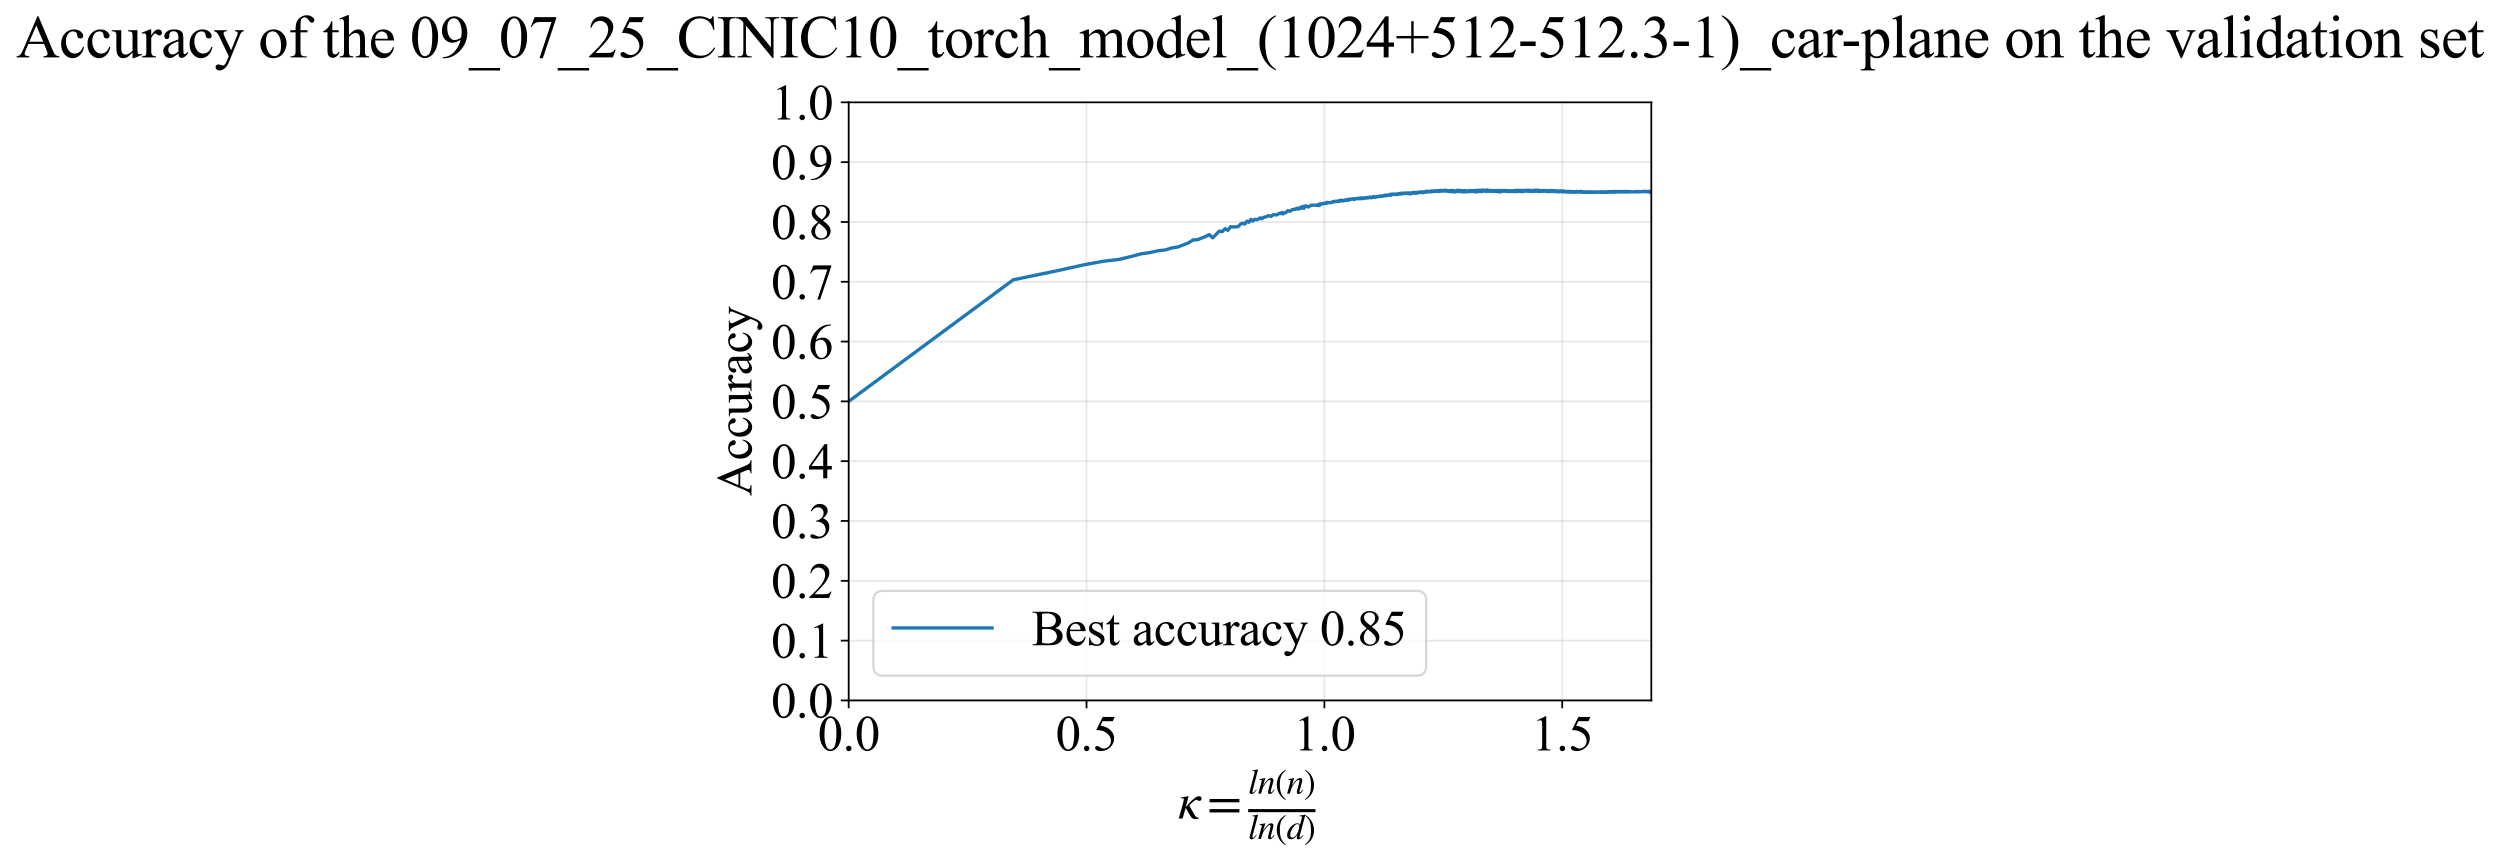 <?xml version="1.0" encoding="utf-8" standalone="no"?>
<!DOCTYPE svg PUBLIC "-//W3C//DTD SVG 1.1//EN"
  "http://www.w3.org/Graphics/SVG/1.1/DTD/svg11.dtd">
<svg xmlns:xlink="http://www.w3.org/1999/xlink" width="1112.343pt" height="383.266pt" viewBox="0 0 1112.343 383.266" xmlns="http://www.w3.org/2000/svg" version="1.1">
 <defs>
  <style type="text/css">*{stroke-linejoin: round; stroke-linecap: butt}</style>
 </defs>
 <g id="figure_1">
  <g id="patch_1">
   <path d="M -0 383.266 
L 1112.343 383.266 
L 1112.343 0 
L -0 0 
z
" style="fill: #ffffff"/>
  </g>
  <g id="axes_1">
   <g id="patch_2">
    <path d="M 377.611 311.644 
L 734.731 311.644 
L 734.731 45.532 
L 377.611 45.532 
z
" style="fill: #ffffff"/>
   </g>
   <g id="matplotlib.axis_1">
    <g id="xtick_1">
     <g id="line2d_1">
      <path d="M 377.611 311.644 
L 377.611 45.532 
" clip-path="url(#pc9832d08b5)" style="fill: none; stroke: #b0b0b0; stroke-opacity: 0.3; stroke-width: 0.8; stroke-linecap: square"/>
     </g>
     <g id="line2d_2">
      <defs>
       <path id="m5ba22c93da" d="M 0 0 
L 0 3.5 
" style="stroke: #000000; stroke-width: 0.8"/>
      </defs>
      <g>
       <use xlink:href="#m5ba22c93da" x="377.611" y="311.644" style="stroke: #000000; stroke-width: 0.8"/>
      </g>
     </g>
     <g id="text_1">
      <!-- 0.0 -->
      <g transform="translate(363.861 333.92) scale(0.22 -0.22)">
       <defs>
        <path id="TimesNewRomanPSMT-30" d="M 231 2094 
Q 231 2819 450 3342 
Q 669 3866 1031 4122 
Q 1313 4325 1613 4325 
Q 2100 4325 2488 3828 
Q 2972 3213 2972 2159 
Q 2972 1422 2759 906 
Q 2547 391 2217 158 
Q 1888 -75 1581 -75 
Q 975 -75 572 641 
Q 231 1244 231 2094 
z
M 844 2016 
Q 844 1141 1059 588 
Q 1238 122 1591 122 
Q 1759 122 1940 273 
Q 2122 425 2216 781 
Q 2359 1319 2359 2297 
Q 2359 3022 2209 3506 
Q 2097 3866 1919 4016 
Q 1791 4119 1609 4119 
Q 1397 4119 1231 3928 
Q 1006 3669 925 3112 
Q 844 2556 844 2016 
z
" transform="scale(0.016)"/>
        <path id="TimesNewRomanPSMT-2e" d="M 800 606 
Q 947 606 1047 504 
Q 1147 403 1147 259 
Q 1147 116 1045 14 
Q 944 -88 800 -88 
Q 656 -88 554 14 
Q 453 116 453 259 
Q 453 406 554 506 
Q 656 606 800 606 
z
" transform="scale(0.016)"/>
       </defs>
       <use xlink:href="#TimesNewRomanPSMT-30"/>
       <use xlink:href="#TimesNewRomanPSMT-2e" transform="translate(50 0)"/>
       <use xlink:href="#TimesNewRomanPSMT-30" transform="translate(75 0)"/>
      </g>
     </g>
    </g>
    <g id="xtick_2">
     <g id="line2d_3">
      <path d="M 483.439 311.644 
L 483.439 45.532 
" clip-path="url(#pc9832d08b5)" style="fill: none; stroke: #b0b0b0; stroke-opacity: 0.3; stroke-width: 0.8; stroke-linecap: square"/>
     </g>
     <g id="line2d_4">
      <g>
       <use xlink:href="#m5ba22c93da" x="483.439" y="311.644" style="stroke: #000000; stroke-width: 0.8"/>
      </g>
     </g>
     <g id="text_2">
      <!-- 0.5 -->
      <g transform="translate(469.689 333.92) scale(0.22 -0.22)">
       <defs>
        <path id="TimesNewRomanPSMT-35" d="M 2778 4238 
L 2534 3706 
L 1259 3706 
L 981 3138 
Q 1809 3016 2294 2522 
Q 2709 2097 2709 1522 
Q 2709 1188 2573 903 
Q 2438 619 2231 419 
Q 2025 219 1772 97 
Q 1413 -75 1034 -75 
Q 653 -75 479 54 
Q 306 184 306 341 
Q 306 428 378 495 
Q 450 563 559 563 
Q 641 563 702 538 
Q 763 513 909 409 
Q 1144 247 1384 247 
Q 1750 247 2026 523 
Q 2303 800 2303 1197 
Q 2303 1581 2056 1914 
Q 1809 2247 1375 2428 
Q 1034 2569 447 2591 
L 1259 4238 
L 2778 4238 
z
" transform="scale(0.016)"/>
       </defs>
       <use xlink:href="#TimesNewRomanPSMT-30"/>
       <use xlink:href="#TimesNewRomanPSMT-2e" transform="translate(50 0)"/>
       <use xlink:href="#TimesNewRomanPSMT-35" transform="translate(75 0)"/>
      </g>
     </g>
    </g>
    <g id="xtick_3">
     <g id="line2d_5">
      <path d="M 589.267 311.644 
L 589.267 45.532 
" clip-path="url(#pc9832d08b5)" style="fill: none; stroke: #b0b0b0; stroke-opacity: 0.3; stroke-width: 0.8; stroke-linecap: square"/>
     </g>
     <g id="line2d_6">
      <g>
       <use xlink:href="#m5ba22c93da" x="589.267" y="311.644" style="stroke: #000000; stroke-width: 0.8"/>
      </g>
     </g>
     <g id="text_3">
      <!-- 1.0 -->
      <g transform="translate(575.517 333.92) scale(0.22 -0.22)">
       <defs>
        <path id="TimesNewRomanPSMT-31" d="M 750 3822 
L 1781 4325 
L 1884 4325 
L 1884 747 
Q 1884 391 1914 303 
Q 1944 216 2037 169 
Q 2131 122 2419 116 
L 2419 0 
L 825 0 
L 825 116 
Q 1125 122 1212 167 
Q 1300 213 1334 289 
Q 1369 366 1369 747 
L 1369 3034 
Q 1369 3497 1338 3628 
Q 1316 3728 1258 3775 
Q 1200 3822 1119 3822 
Q 1003 3822 797 3725 
L 750 3822 
z
" transform="scale(0.016)"/>
       </defs>
       <use xlink:href="#TimesNewRomanPSMT-31"/>
       <use xlink:href="#TimesNewRomanPSMT-2e" transform="translate(50 0)"/>
       <use xlink:href="#TimesNewRomanPSMT-30" transform="translate(75 0)"/>
      </g>
     </g>
    </g>
    <g id="xtick_4">
     <g id="line2d_7">
      <path d="M 695.095 311.644 
L 695.095 45.532 
" clip-path="url(#pc9832d08b5)" style="fill: none; stroke: #b0b0b0; stroke-opacity: 0.3; stroke-width: 0.8; stroke-linecap: square"/>
     </g>
     <g id="line2d_8">
      <g>
       <use xlink:href="#m5ba22c93da" x="695.095" y="311.644" style="stroke: #000000; stroke-width: 0.8"/>
      </g>
     </g>
     <g id="text_4">
      <!-- 1.5 -->
      <g transform="translate(681.345 333.92) scale(0.22 -0.22)">
       <use xlink:href="#TimesNewRomanPSMT-31"/>
       <use xlink:href="#TimesNewRomanPSMT-2e" transform="translate(50 0)"/>
       <use xlink:href="#TimesNewRomanPSMT-35" transform="translate(75 0)"/>
      </g>
     </g>
    </g>
    <g id="text_5">
     <!-- $\kappa  = \frac{ln(n)}{ln(d)}$ -->
     <g transform="translate(524.162 364.186) scale(0.22 -0.22)">
      <defs>
       <path id="STIXGeneral-Italic-3ba" d="M 979 1440 
L 998 1446 
Q 1850 2541 2464 2790 
Q 2547 2822 2630 2822 
Q 2797 2822 2886 2736 
Q 2976 2650 2976 2522 
Q 2976 2387 2893 2307 
Q 2810 2227 2682 2227 
Q 2605 2227 2502 2288 
Q 2400 2349 2336 2349 
Q 2170 2349 1990 2205 
Q 1811 2061 1414 1645 
L 2042 544 
Q 2202 262 2310 182 
Q 2419 102 2624 102 
L 2624 0 
Q 2374 -83 2182 -83 
Q 1786 -83 1555 326 
L 960 1350 
L 576 0 
L 90 0 
L 640 1978 
Q 730 2317 730 2406 
Q 730 2560 518 2560 
L 339 2560 
L 339 2650 
Q 678 2694 1306 2822 
L 1325 2803 
L 979 1440 
z
" transform="scale(0.016)"/>
       <path id="STIXGeneral-Regular-3d" d="M 4077 2048 
L 307 2048 
L 307 2470 
L 4077 2470 
L 4077 2048 
z
M 4077 768 
L 307 768 
L 307 1190 
L 4077 1190 
L 4077 768 
z
" transform="scale(0.016)"/>
       <path id="STIXGeneral-Italic-6c" d="M 1786 4339 
L 806 595 
Q 755 410 755 320 
Q 755 205 864 205 
Q 1037 205 1293 570 
L 1453 794 
L 1542 730 
Q 1254 275 1046 102 
Q 838 -70 576 -70 
Q 262 -70 262 288 
Q 262 397 288 480 
L 1165 3834 
Q 1184 3898 1184 3955 
Q 1184 4096 870 4096 
L 755 4096 
L 755 4198 
Q 1203 4250 1747 4371 
L 1786 4339 
z
" transform="scale(0.016)"/>
       <path id="STIXGeneral-Italic-6e" d="M 2944 749 
L 3034 666 
Q 2707 218 2534 80 
Q 2362 -58 2138 -58 
Q 2010 -58 1923 28 
Q 1837 115 1837 288 
Q 1837 390 1939 768 
L 2221 1805 
Q 2310 2150 2310 2310 
Q 2310 2496 2157 2496 
Q 1971 2496 1750 2275 
Q 1530 2054 1210 1587 
Q 998 1274 899 1024 
Q 800 774 570 0 
L 90 0 
L 704 2240 
Q 717 2304 717 2349 
Q 717 2445 630 2480 
Q 544 2515 301 2522 
L 301 2624 
Q 550 2675 857 2729 
Q 1165 2784 1338 2822 
L 1363 2810 
L 934 1414 
Q 1408 2170 1753 2496 
Q 2099 2822 2413 2822 
Q 2611 2822 2720 2716 
Q 2829 2611 2829 2432 
Q 2829 2272 2765 2048 
L 2406 749 
Q 2317 429 2317 358 
Q 2317 243 2419 243 
Q 2541 243 2810 582 
Q 2854 634 2944 749 
z
" transform="scale(0.016)"/>
       <path id="STIXGeneral-Regular-28" d="M 1946 -1030 
L 1869 -1133 
Q 1126 -710 716 32 
Q 307 774 307 1613 
Q 307 3386 1888 4326 
L 1946 4224 
Q 1293 3667 1075 3126 
Q 858 2586 858 1632 
Q 858 685 1082 96 
Q 1306 -493 1946 -1030 
z
" transform="scale(0.016)"/>
       <path id="STIXGeneral-Regular-29" d="M 186 4224 
L 262 4326 
Q 992 3891 1408 3148 
Q 1824 2406 1824 1581 
Q 1824 -166 243 -1133 
L 186 -1030 
Q 845 -486 1059 54 
Q 1274 595 1274 1562 
Q 1274 2534 1059 3120 
Q 845 3706 186 4224 
z
" transform="scale(0.016)"/>
       <path id="STIXGeneral-Italic-64" d="M 3334 4371 
L 3373 4333 
L 3123 3360 
L 2739 1958 
Q 2323 429 2323 384 
Q 2323 256 2438 256 
Q 2522 256 2614 336 
Q 2707 416 2963 710 
L 3040 646 
Q 2547 -83 2099 -83 
Q 1978 -83 1907 -6 
Q 1837 70 1837 205 
Q 1837 397 1920 774 
Q 1645 307 1379 118 
Q 1114 -70 781 -70 
Q 461 -70 278 125 
Q 96 320 96 678 
Q 96 1440 713 2131 
Q 1331 2822 1965 2822 
Q 2163 2822 2256 2732 
Q 2349 2643 2381 2451 
L 2387 2451 
L 2675 3494 
Q 2765 3808 2765 3949 
Q 2765 4051 2694 4076 
Q 2624 4102 2355 4115 
L 2355 4224 
Q 2848 4269 3334 4371 
z
M 2278 2310 
Q 2278 2477 2185 2576 
Q 2093 2675 1978 2675 
Q 1677 2675 1395 2381 
Q 1075 2042 864 1571 
Q 653 1101 653 704 
Q 653 486 752 361 
Q 851 237 1024 237 
Q 1312 237 1606 550 
Q 1901 864 2089 1350 
Q 2278 1837 2278 2310 
z
" transform="scale(0.016)"/>
      </defs>
      <use xlink:href="#STIXGeneral-Italic-3ba" transform="translate(0 0.003)"/>
      <use xlink:href="#STIXGeneral-Regular-3d" transform="translate(58.84 0.003)"/>
      <use xlink:href="#STIXGeneral-Italic-6c" transform="translate(141.78 50.192) scale(0.7)"/>
      <use xlink:href="#STIXGeneral-Italic-6e" transform="translate(161.24 50.192) scale(0.7)"/>
      <use xlink:href="#STIXGeneral-Regular-28" transform="translate(196.24 50.192) scale(0.7)"/>
      <use xlink:href="#STIXGeneral-Italic-6e" transform="translate(219.55 50.192) scale(0.7)"/>
      <use xlink:href="#STIXGeneral-Regular-29" transform="translate(254.55 50.192) scale(0.7)"/>
      <use xlink:href="#STIXGeneral-Italic-6c" transform="translate(141.78 -41.258) scale(0.7)"/>
      <use xlink:href="#STIXGeneral-Italic-6e" transform="translate(161.24 -41.258) scale(0.7)"/>
      <use xlink:href="#STIXGeneral-Regular-28" transform="translate(196.24 -41.258) scale(0.7)"/>
      <use xlink:href="#STIXGeneral-Italic-64" transform="translate(219.55 -41.258) scale(0.7)"/>
      <use xlink:href="#STIXGeneral-Regular-29" transform="translate(254.55 -41.258) scale(0.7)"/>
      <path d="M 141.78 12.8 
L 141.78 19.05 
L 277.86 19.05 
L 277.86 12.8 
L 141.78 12.8 
z
"/>
     </g>
    </g>
   </g>
   <g id="matplotlib.axis_2">
    <g id="ytick_1">
     <g id="line2d_9">
      <path d="M 377.611 311.644 
L 734.731 311.644 
" clip-path="url(#pc9832d08b5)" style="fill: none; stroke: #b0b0b0; stroke-opacity: 0.3; stroke-width: 0.8; stroke-linecap: square"/>
     </g>
     <g id="line2d_10">
      <defs>
       <path id="mb6d5e73186" d="M 0 0 
L -3.5 0 
" style="stroke: #000000; stroke-width: 0.8"/>
      </defs>
      <g>
       <use xlink:href="#mb6d5e73186" x="377.611" y="311.644" style="stroke: #000000; stroke-width: 0.8"/>
      </g>
     </g>
     <g id="text_6">
      <!-- 0.0 -->
      <g transform="translate(343.111 319.282) scale(0.22 -0.22)">
       <use xlink:href="#TimesNewRomanPSMT-30"/>
       <use xlink:href="#TimesNewRomanPSMT-2e" transform="translate(50 0)"/>
       <use xlink:href="#TimesNewRomanPSMT-30" transform="translate(75 0)"/>
      </g>
     </g>
    </g>
    <g id="ytick_2">
     <g id="line2d_11">
      <path d="M 377.611 285.032 
L 734.731 285.032 
" clip-path="url(#pc9832d08b5)" style="fill: none; stroke: #b0b0b0; stroke-opacity: 0.3; stroke-width: 0.8; stroke-linecap: square"/>
     </g>
     <g id="line2d_12">
      <g>
       <use xlink:href="#mb6d5e73186" x="377.611" y="285.032" style="stroke: #000000; stroke-width: 0.8"/>
      </g>
     </g>
     <g id="text_7">
      <!-- 0.1 -->
      <g transform="translate(343.111 292.67) scale(0.22 -0.22)">
       <use xlink:href="#TimesNewRomanPSMT-30"/>
       <use xlink:href="#TimesNewRomanPSMT-2e" transform="translate(50 0)"/>
       <use xlink:href="#TimesNewRomanPSMT-31" transform="translate(75 0)"/>
      </g>
     </g>
    </g>
    <g id="ytick_3">
     <g id="line2d_13">
      <path d="M 377.611 258.421 
L 734.731 258.421 
" clip-path="url(#pc9832d08b5)" style="fill: none; stroke: #b0b0b0; stroke-opacity: 0.3; stroke-width: 0.8; stroke-linecap: square"/>
     </g>
     <g id="line2d_14">
      <g>
       <use xlink:href="#mb6d5e73186" x="377.611" y="258.421" style="stroke: #000000; stroke-width: 0.8"/>
      </g>
     </g>
     <g id="text_8">
      <!-- 0.2 -->
      <g transform="translate(343.111 266.059) scale(0.22 -0.22)">
       <defs>
        <path id="TimesNewRomanPSMT-32" d="M 2934 816 
L 2638 0 
L 138 0 
L 138 116 
Q 1241 1122 1691 1759 
Q 2141 2397 2141 2925 
Q 2141 3328 1894 3587 
Q 1647 3847 1303 3847 
Q 991 3847 742 3664 
Q 494 3481 375 3128 
L 259 3128 
Q 338 3706 661 4015 
Q 984 4325 1469 4325 
Q 1984 4325 2329 3994 
Q 2675 3663 2675 3213 
Q 2675 2891 2525 2569 
Q 2294 2063 1775 1497 
Q 997 647 803 472 
L 1909 472 
Q 2247 472 2383 497 
Q 2519 522 2628 598 
Q 2738 675 2819 816 
L 2934 816 
z
" transform="scale(0.016)"/>
       </defs>
       <use xlink:href="#TimesNewRomanPSMT-30"/>
       <use xlink:href="#TimesNewRomanPSMT-2e" transform="translate(50 0)"/>
       <use xlink:href="#TimesNewRomanPSMT-32" transform="translate(75 0)"/>
      </g>
     </g>
    </g>
    <g id="ytick_4">
     <g id="line2d_15">
      <path d="M 377.611 231.81 
L 734.731 231.81 
" clip-path="url(#pc9832d08b5)" style="fill: none; stroke: #b0b0b0; stroke-opacity: 0.3; stroke-width: 0.8; stroke-linecap: square"/>
     </g>
     <g id="line2d_16">
      <g>
       <use xlink:href="#mb6d5e73186" x="377.611" y="231.81" style="stroke: #000000; stroke-width: 0.8"/>
      </g>
     </g>
     <g id="text_9">
      <!-- 0.3 -->
      <g transform="translate(343.111 239.448) scale(0.22 -0.22)">
       <defs>
        <path id="TimesNewRomanPSMT-33" d="M 325 3431 
Q 506 3859 782 4092 
Q 1059 4325 1472 4325 
Q 1981 4325 2253 3994 
Q 2459 3747 2459 3466 
Q 2459 3003 1878 2509 
Q 2269 2356 2469 2072 
Q 2669 1788 2669 1403 
Q 2669 853 2319 450 
Q 1863 -75 997 -75 
Q 569 -75 414 31 
Q 259 138 259 259 
Q 259 350 332 419 
Q 406 488 509 488 
Q 588 488 669 463 
Q 722 447 909 348 
Q 1097 250 1169 231 
Q 1284 197 1416 197 
Q 1734 197 1970 444 
Q 2206 691 2206 1028 
Q 2206 1275 2097 1509 
Q 2016 1684 1919 1775 
Q 1784 1900 1550 2001 
Q 1316 2103 1072 2103 
L 972 2103 
L 972 2197 
Q 1219 2228 1467 2375 
Q 1716 2522 1828 2728 
Q 1941 2934 1941 3181 
Q 1941 3503 1739 3701 
Q 1538 3900 1238 3900 
Q 753 3900 428 3381 
L 325 3431 
z
" transform="scale(0.016)"/>
       </defs>
       <use xlink:href="#TimesNewRomanPSMT-30"/>
       <use xlink:href="#TimesNewRomanPSMT-2e" transform="translate(50 0)"/>
       <use xlink:href="#TimesNewRomanPSMT-33" transform="translate(75 0)"/>
      </g>
     </g>
    </g>
    <g id="ytick_5">
     <g id="line2d_17">
      <path d="M 377.611 205.199 
L 734.731 205.199 
" clip-path="url(#pc9832d08b5)" style="fill: none; stroke: #b0b0b0; stroke-opacity: 0.3; stroke-width: 0.8; stroke-linecap: square"/>
     </g>
     <g id="line2d_18">
      <g>
       <use xlink:href="#mb6d5e73186" x="377.611" y="205.199" style="stroke: #000000; stroke-width: 0.8"/>
      </g>
     </g>
     <g id="text_10">
      <!-- 0.4 -->
      <g transform="translate(343.111 212.837) scale(0.22 -0.22)">
       <defs>
        <path id="TimesNewRomanPSMT-34" d="M 2978 1563 
L 2978 1119 
L 2409 1119 
L 2409 0 
L 1894 0 
L 1894 1119 
L 100 1119 
L 100 1519 
L 2066 4325 
L 2409 4325 
L 2409 1563 
L 2978 1563 
z
M 1894 1563 
L 1894 3666 
L 406 1563 
L 1894 1563 
z
" transform="scale(0.016)"/>
       </defs>
       <use xlink:href="#TimesNewRomanPSMT-30"/>
       <use xlink:href="#TimesNewRomanPSMT-2e" transform="translate(50 0)"/>
       <use xlink:href="#TimesNewRomanPSMT-34" transform="translate(75 0)"/>
      </g>
     </g>
    </g>
    <g id="ytick_6">
     <g id="line2d_19">
      <path d="M 377.611 178.588 
L 734.731 178.588 
" clip-path="url(#pc9832d08b5)" style="fill: none; stroke: #b0b0b0; stroke-opacity: 0.3; stroke-width: 0.8; stroke-linecap: square"/>
     </g>
     <g id="line2d_20">
      <g>
       <use xlink:href="#mb6d5e73186" x="377.611" y="178.588" style="stroke: #000000; stroke-width: 0.8"/>
      </g>
     </g>
     <g id="text_11">
      <!-- 0.5 -->
      <g transform="translate(343.111 186.226) scale(0.22 -0.22)">
       <use xlink:href="#TimesNewRomanPSMT-30"/>
       <use xlink:href="#TimesNewRomanPSMT-2e" transform="translate(50 0)"/>
       <use xlink:href="#TimesNewRomanPSMT-35" transform="translate(75 0)"/>
      </g>
     </g>
    </g>
    <g id="ytick_7">
     <g id="line2d_21">
      <path d="M 377.611 151.976 
L 734.731 151.976 
" clip-path="url(#pc9832d08b5)" style="fill: none; stroke: #b0b0b0; stroke-opacity: 0.3; stroke-width: 0.8; stroke-linecap: square"/>
     </g>
     <g id="line2d_22">
      <g>
       <use xlink:href="#mb6d5e73186" x="377.611" y="151.976" style="stroke: #000000; stroke-width: 0.8"/>
      </g>
     </g>
     <g id="text_12">
      <!-- 0.6 -->
      <g transform="translate(343.111 159.614) scale(0.22 -0.22)">
       <defs>
        <path id="TimesNewRomanPSMT-36" d="M 2869 4325 
L 2869 4209 
Q 2456 4169 2195 4045 
Q 1934 3922 1679 3669 
Q 1425 3416 1258 3105 
Q 1091 2794 978 2366 
Q 1428 2675 1881 2675 
Q 2316 2675 2634 2325 
Q 2953 1975 2953 1425 
Q 2953 894 2631 456 
Q 2244 -75 1606 -75 
Q 1172 -75 869 213 
Q 275 772 275 1663 
Q 275 2231 503 2743 
Q 731 3256 1154 3653 
Q 1578 4050 1965 4187 
Q 2353 4325 2688 4325 
L 2869 4325 
z
M 925 2138 
Q 869 1716 869 1456 
Q 869 1156 980 804 
Q 1091 453 1309 247 
Q 1469 100 1697 100 
Q 1969 100 2183 356 
Q 2397 613 2397 1088 
Q 2397 1622 2184 2012 
Q 1972 2403 1581 2403 
Q 1463 2403 1327 2353 
Q 1191 2303 925 2138 
z
" transform="scale(0.016)"/>
       </defs>
       <use xlink:href="#TimesNewRomanPSMT-30"/>
       <use xlink:href="#TimesNewRomanPSMT-2e" transform="translate(50 0)"/>
       <use xlink:href="#TimesNewRomanPSMT-36" transform="translate(75 0)"/>
      </g>
     </g>
    </g>
    <g id="ytick_8">
     <g id="line2d_23">
      <path d="M 377.611 125.365 
L 734.731 125.365 
" clip-path="url(#pc9832d08b5)" style="fill: none; stroke: #b0b0b0; stroke-opacity: 0.3; stroke-width: 0.8; stroke-linecap: square"/>
     </g>
     <g id="line2d_24">
      <g>
       <use xlink:href="#mb6d5e73186" x="377.611" y="125.365" style="stroke: #000000; stroke-width: 0.8"/>
      </g>
     </g>
     <g id="text_13">
      <!-- 0.7 -->
      <g transform="translate(343.111 133.003) scale(0.22 -0.22)">
       <defs>
        <path id="TimesNewRomanPSMT-37" d="M 644 4238 
L 2916 4238 
L 2916 4119 
L 1503 -88 
L 1153 -88 
L 2419 3728 
L 1253 3728 
Q 900 3728 750 3644 
Q 488 3500 328 3200 
L 238 3234 
L 644 4238 
z
" transform="scale(0.016)"/>
       </defs>
       <use xlink:href="#TimesNewRomanPSMT-30"/>
       <use xlink:href="#TimesNewRomanPSMT-2e" transform="translate(50 0)"/>
       <use xlink:href="#TimesNewRomanPSMT-37" transform="translate(75 0)"/>
      </g>
     </g>
    </g>
    <g id="ytick_9">
     <g id="line2d_25">
      <path d="M 377.611 98.754 
L 734.731 98.754 
" clip-path="url(#pc9832d08b5)" style="fill: none; stroke: #b0b0b0; stroke-opacity: 0.3; stroke-width: 0.8; stroke-linecap: square"/>
     </g>
     <g id="line2d_26">
      <g>
       <use xlink:href="#mb6d5e73186" x="377.611" y="98.754" style="stroke: #000000; stroke-width: 0.8"/>
      </g>
     </g>
     <g id="text_14">
      <!-- 0.8 -->
      <g transform="translate(343.111 106.392) scale(0.22 -0.22)">
       <defs>
        <path id="TimesNewRomanPSMT-38" d="M 1228 2134 
Q 725 2547 579 2797 
Q 434 3047 434 3316 
Q 434 3728 753 4026 
Q 1072 4325 1600 4325 
Q 2113 4325 2425 4047 
Q 2738 3769 2738 3413 
Q 2738 3175 2569 2928 
Q 2400 2681 1866 2347 
Q 2416 1922 2594 1678 
Q 2831 1359 2831 1006 
Q 2831 559 2490 242 
Q 2150 -75 1597 -75 
Q 994 -75 656 303 
Q 388 606 388 966 
Q 388 1247 577 1523 
Q 766 1800 1228 2134 
z
M 1719 2469 
Q 2094 2806 2194 3001 
Q 2294 3197 2294 3444 
Q 2294 3772 2109 3958 
Q 1925 4144 1606 4144 
Q 1288 4144 1088 3959 
Q 888 3775 888 3528 
Q 888 3366 970 3203 
Q 1053 3041 1206 2894 
L 1719 2469 
z
M 1375 2016 
Q 1116 1797 991 1539 
Q 866 1281 866 981 
Q 866 578 1086 336 
Q 1306 94 1647 94 
Q 1984 94 2187 284 
Q 2391 475 2391 747 
Q 2391 972 2272 1150 
Q 2050 1481 1375 2016 
z
" transform="scale(0.016)"/>
       </defs>
       <use xlink:href="#TimesNewRomanPSMT-30"/>
       <use xlink:href="#TimesNewRomanPSMT-2e" transform="translate(50 0)"/>
       <use xlink:href="#TimesNewRomanPSMT-38" transform="translate(75 0)"/>
      </g>
     </g>
    </g>
    <g id="ytick_10">
     <g id="line2d_27">
      <path d="M 377.611 72.143 
L 734.731 72.143 
" clip-path="url(#pc9832d08b5)" style="fill: none; stroke: #b0b0b0; stroke-opacity: 0.3; stroke-width: 0.8; stroke-linecap: square"/>
     </g>
     <g id="line2d_28">
      <g>
       <use xlink:href="#mb6d5e73186" x="377.611" y="72.143" style="stroke: #000000; stroke-width: 0.8"/>
      </g>
     </g>
     <g id="text_15">
      <!-- 0.9 -->
      <g transform="translate(343.111 79.781) scale(0.22 -0.22)">
       <defs>
        <path id="TimesNewRomanPSMT-39" d="M 338 -88 
L 338 28 
Q 744 34 1094 217 
Q 1444 400 1770 856 
Q 2097 1313 2225 1859 
Q 1734 1544 1338 1544 
Q 891 1544 572 1889 
Q 253 2234 253 2806 
Q 253 3363 572 3797 
Q 956 4325 1575 4325 
Q 2097 4325 2469 3894 
Q 2925 3359 2925 2575 
Q 2925 1869 2578 1258 
Q 2231 647 1613 244 
Q 1109 -88 516 -88 
L 338 -88 
z
M 2275 2091 
Q 2331 2497 2331 2741 
Q 2331 3044 2228 3395 
Q 2125 3747 1936 3934 
Q 1747 4122 1506 4122 
Q 1228 4122 1018 3872 
Q 809 3622 809 3128 
Q 809 2469 1088 2097 
Q 1291 1828 1588 1828 
Q 1731 1828 1928 1897 
Q 2125 1966 2275 2091 
z
" transform="scale(0.016)"/>
       </defs>
       <use xlink:href="#TimesNewRomanPSMT-30"/>
       <use xlink:href="#TimesNewRomanPSMT-2e" transform="translate(50 0)"/>
       <use xlink:href="#TimesNewRomanPSMT-39" transform="translate(75 0)"/>
      </g>
     </g>
    </g>
    <g id="ytick_11">
     <g id="line2d_29">
      <path d="M 377.611 45.532 
L 734.731 45.532 
" clip-path="url(#pc9832d08b5)" style="fill: none; stroke: #b0b0b0; stroke-opacity: 0.3; stroke-width: 0.8; stroke-linecap: square"/>
     </g>
     <g id="line2d_30">
      <g>
       <use xlink:href="#mb6d5e73186" x="377.611" y="45.532" style="stroke: #000000; stroke-width: 0.8"/>
      </g>
     </g>
     <g id="text_16">
      <!-- 1.0 -->
      <g transform="translate(343.111 53.17) scale(0.22 -0.22)">
       <use xlink:href="#TimesNewRomanPSMT-31"/>
       <use xlink:href="#TimesNewRomanPSMT-2e" transform="translate(50 0)"/>
       <use xlink:href="#TimesNewRomanPSMT-30" transform="translate(75 0)"/>
      </g>
     </g>
    </g>
    <g id="text_17">
     <!-- Accuracy -->
     <g transform="translate(334.364 220.726) rotate(-90) scale(0.22 -0.22)">
      <defs>
       <path id="TimesNewRomanPSMT-41" d="M 2928 1419 
L 1288 1419 
L 1000 750 
Q 894 503 894 381 
Q 894 284 986 211 
Q 1078 138 1384 116 
L 1384 0 
L 50 0 
L 50 116 
Q 316 163 394 238 
Q 553 388 747 847 
L 2238 4334 
L 2347 4334 
L 3822 809 
Q 4000 384 4145 257 
Q 4291 131 4550 116 
L 4550 0 
L 2878 0 
L 2878 116 
Q 3131 128 3220 200 
Q 3309 272 3309 375 
Q 3309 513 3184 809 
L 2928 1419 
z
M 2841 1650 
L 2122 3363 
L 1384 1650 
L 2841 1650 
z
" transform="scale(0.016)"/>
       <path id="TimesNewRomanPSMT-63" d="M 2631 1088 
Q 2516 522 2178 217 
Q 1841 -88 1431 -88 
Q 944 -88 581 321 
Q 219 731 219 1428 
Q 219 2103 620 2525 
Q 1022 2947 1584 2947 
Q 2006 2947 2278 2723 
Q 2550 2500 2550 2259 
Q 2550 2141 2473 2067 
Q 2397 1994 2259 1994 
Q 2075 1994 1981 2113 
Q 1928 2178 1911 2362 
Q 1894 2547 1784 2644 
Q 1675 2738 1481 2738 
Q 1169 2738 978 2506 
Q 725 2200 725 1697 
Q 725 1184 976 792 
Q 1228 400 1656 400 
Q 1963 400 2206 609 
Q 2378 753 2541 1131 
L 2631 1088 
z
" transform="scale(0.016)"/>
       <path id="TimesNewRomanPSMT-75" d="M 2709 2863 
L 2709 1128 
Q 2709 631 2732 520 
Q 2756 409 2807 365 
Q 2859 322 2928 322 
Q 3025 322 3147 375 
L 3191 266 
L 2334 -88 
L 2194 -88 
L 2194 519 
Q 1825 119 1631 15 
Q 1438 -88 1222 -88 
Q 981 -88 804 51 
Q 628 191 559 409 
Q 491 628 491 1028 
L 491 2306 
Q 491 2509 447 2587 
Q 403 2666 317 2708 
Q 231 2750 6 2747 
L 6 2863 
L 1009 2863 
L 1009 947 
Q 1009 547 1148 422 
Q 1288 297 1484 297 
Q 1619 297 1789 381 
Q 1959 466 2194 703 
L 2194 2325 
Q 2194 2569 2105 2655 
Q 2016 2741 1734 2747 
L 1734 2863 
L 2709 2863 
z
" transform="scale(0.016)"/>
       <path id="TimesNewRomanPSMT-72" d="M 1038 2947 
L 1038 2303 
Q 1397 2947 1775 2947 
Q 1947 2947 2059 2842 
Q 2172 2738 2172 2600 
Q 2172 2478 2090 2393 
Q 2009 2309 1897 2309 
Q 1788 2309 1652 2417 
Q 1516 2525 1450 2525 
Q 1394 2525 1328 2463 
Q 1188 2334 1038 2041 
L 1038 669 
Q 1038 431 1097 309 
Q 1138 225 1241 169 
Q 1344 113 1538 113 
L 1538 0 
L 72 0 
L 72 113 
Q 291 113 397 181 
Q 475 231 506 341 
Q 522 394 522 644 
L 522 1753 
Q 522 2253 501 2348 
Q 481 2444 426 2487 
Q 372 2531 291 2531 
Q 194 2531 72 2484 
L 41 2597 
L 906 2947 
L 1038 2947 
z
" transform="scale(0.016)"/>
       <path id="TimesNewRomanPSMT-61" d="M 1822 413 
Q 1381 72 1269 19 
Q 1100 -59 909 -59 
Q 613 -59 420 144 
Q 228 347 228 678 
Q 228 888 322 1041 
Q 450 1253 767 1440 
Q 1084 1628 1822 1897 
L 1822 2009 
Q 1822 2438 1686 2597 
Q 1550 2756 1291 2756 
Q 1094 2756 978 2650 
Q 859 2544 859 2406 
L 866 2225 
Q 866 2081 792 2003 
Q 719 1925 600 1925 
Q 484 1925 411 2006 
Q 338 2088 338 2228 
Q 338 2497 613 2722 
Q 888 2947 1384 2947 
Q 1766 2947 2009 2819 
Q 2194 2722 2281 2516 
Q 2338 2381 2338 1966 
L 2338 994 
Q 2338 584 2353 492 
Q 2369 400 2405 369 
Q 2441 338 2488 338 
Q 2538 338 2575 359 
Q 2641 400 2828 588 
L 2828 413 
Q 2478 -56 2159 -56 
Q 2006 -56 1915 50 
Q 1825 156 1822 413 
z
M 1822 616 
L 1822 1706 
Q 1350 1519 1213 1441 
Q 966 1303 859 1153 
Q 753 1003 753 825 
Q 753 600 887 451 
Q 1022 303 1197 303 
Q 1434 303 1822 616 
z
" transform="scale(0.016)"/>
       <path id="TimesNewRomanPSMT-79" d="M 38 2863 
L 1372 2863 
L 1372 2747 
L 1306 2747 
Q 1166 2747 1095 2686 
Q 1025 2625 1025 2534 
Q 1025 2413 1128 2197 
L 1825 753 
L 2466 2334 
Q 2519 2463 2519 2588 
Q 2519 2644 2497 2672 
Q 2472 2706 2419 2726 
Q 2366 2747 2231 2747 
L 2231 2863 
L 3163 2863 
L 3163 2747 
Q 3047 2734 2984 2696 
Q 2922 2659 2847 2556 
Q 2819 2513 2741 2316 
L 1575 -541 
Q 1406 -956 1132 -1168 
Q 859 -1381 606 -1381 
Q 422 -1381 303 -1275 
Q 184 -1169 184 -1031 
Q 184 -900 270 -820 
Q 356 -741 506 -741 
Q 609 -741 788 -809 
Q 913 -856 944 -856 
Q 1038 -856 1148 -759 
Q 1259 -663 1372 -384 
L 1575 113 
L 547 2272 
Q 500 2369 397 2513 
Q 319 2622 269 2659 
Q 197 2709 38 2747 
L 38 2863 
z
" transform="scale(0.016)"/>
      </defs>
      <use xlink:href="#TimesNewRomanPSMT-41"/>
      <use xlink:href="#TimesNewRomanPSMT-63" transform="translate(72.217 0)"/>
      <use xlink:href="#TimesNewRomanPSMT-63" transform="translate(116.602 0)"/>
      <use xlink:href="#TimesNewRomanPSMT-75" transform="translate(160.986 0)"/>
      <use xlink:href="#TimesNewRomanPSMT-72" transform="translate(210.986 0)"/>
      <use xlink:href="#TimesNewRomanPSMT-61" transform="translate(244.287 0)"/>
      <use xlink:href="#TimesNewRomanPSMT-63" transform="translate(288.672 0)"/>
      <use xlink:href="#TimesNewRomanPSMT-79" transform="translate(333.057 0)"/>
     </g>
    </g>
   </g>
   <g id="line2d_31">
    <path d="M 377.611 178.588 
L 450.835 124.493 
L 470.58 120.412 
L 482.472 117.781 
L 491.01 116.229 
L 497.674 115.46 
L 503.141 114.174 
L 507.777 112.932 
L 511.801 112.355 
L 515.355 111.557 
L 518.539 111.202 
L 521.422 110.3 
L 524.056 109.901 
L 528.727 108.083 
L 530.819 106.767 
L 532.777 106.649 
L 536.353 105.259 
L 537.995 104.372 
L 539.553 105.821 
L 541.035 104.372 
L 542.449 102.834 
L 543.801 103.056 
L 545.095 101.755 
L 546.336 102.479 
L 547.529 100.868 
L 548.677 101.001 
L 550.852 100.853 
L 551.883 99.774 
L 552.881 99.286 
L 553.848 99.7 
L 554.784 98.414 
L 555.693 98.902 
L 556.576 97.601 
L 557.434 98.37 
L 558.268 97.527 
L 559.08 97.808 
L 559.871 97.468 
L 560.642 96.935 
L 561.395 97.32 
L 562.129 96.743 
L 563.546 96.403 
L 564.231 95.96 
L 564.9 96.063 
L 565.555 96.3 
L 566.197 95.694 
L 566.825 95.516 
L 568.044 95.649 
L 569.217 94.895 
L 569.786 95.028 
L 570.346 94.57 
L 570.895 95.191 
L 571.434 94.6 
L 571.965 94.733 
L 572.998 93.727 
L 573.998 94.023 
L 574.966 93.254 
L 575.438 93.284 
L 575.904 93.047 
L 576.362 93.166 
L 576.814 92.707 
L 577.259 92.633 
L 577.698 93.047 
L 578.13 92.781 
L 578.557 92.293 
L 578.977 92.692 
L 579.392 91.968 
L 579.802 91.85 
L 580.206 92.663 
L 580.604 91.702 
L 580.998 91.584 
L 581.386 91.879 
L 581.77 91.894 
L 582.149 92.101 
L 582.523 91.776 
L 582.893 91.702 
L 583.258 91.303 
L 583.619 91.362 
L 584.677 91.229 
L 586.033 91.391 
L 586.362 90.978 
L 586.689 91.096 
L 587.011 91.48 
L 587.331 90.697 
L 587.647 90.667 
L 587.96 90.785 
L 588.269 90.637 
L 588.576 90.741 
L 588.88 90.475 
L 589.18 90.608 
L 589.478 90.357 
L 590.064 90.519 
L 590.354 90.031 
L 590.924 90.194 
L 591.76 90.224 
L 592.033 90.061 
L 592.573 90.061 
L 593.104 89.691 
L 593.366 89.869 
L 593.625 89.617 
L 593.883 89.662 
L 594.138 89.529 
L 594.391 89.691 
L 594.892 89.543 
L 595.139 89.677 
L 595.384 89.366 
L 595.627 89.662 
L 595.868 89.558 
L 596.107 89.203 
L 596.58 89.41 
L 596.814 89.011 
L 597.277 89.203 
L 597.505 89.41 
L 597.957 89.248 
L 598.181 89.026 
L 598.403 88.996 
L 598.623 89.277 
L 598.842 88.967 
L 599.701 88.745 
L 599.912 89.174 
L 600.33 88.627 
L 600.743 88.642 
L 600.947 88.775 
L 601.351 88.627 
L 601.551 88.435 
L 601.75 88.42 
L 601.948 88.568 
L 602.144 88.509 
L 602.339 88.76 
L 602.533 88.789 
L 602.916 88.331 
L 603.107 88.449 
L 603.295 88.346 
L 603.483 88.479 
L 604.04 88.272 
L 604.405 88.435 
L 604.586 88.198 
L 604.766 88.449 
L 604.945 88.095 
L 605.3 88.154 
L 605.476 88.006 
L 605.651 88.435 
L 605.825 88.42 
L 605.998 88.109 
L 606.341 88.065 
L 606.511 88.331 
L 606.848 88.154 
L 607.347 87.947 
L 607.512 88.154 
L 607.838 88.198 
L 608 87.932 
L 608.161 88.021 
L 608.321 87.843 
L 608.48 88.006 
L 608.639 87.947 
L 608.797 88.065 
L 608.954 87.858 
L 609.11 87.858 
L 609.42 87.725 
L 609.573 87.814 
L 609.879 87.74 
L 610.03 88.021 
L 610.331 87.814 
L 610.48 87.843 
L 610.629 87.577 
L 610.923 87.799 
L 611.07 87.71 
L 611.215 87.444 
L 611.36 87.503 
L 611.505 87.829 
L 611.934 87.799 
L 612.216 87.518 
L 612.496 87.622 
L 613.859 87.267 
L 614.124 87.415 
L 614.388 87.178 
L 614.518 87.355 
L 614.648 87.193 
L 614.778 87.341 
L 614.907 87.193 
L 615.164 87.178 
L 615.418 87.06 
L 615.544 87.237 
L 615.92 87.089 
L 616.045 87.06 
L 616.169 86.808 
L 616.537 86.882 
L 616.659 87.104 
L 616.78 87.089 
L 617.022 86.779 
L 617.38 86.941 
L 617.499 86.749 
L 617.851 86.927 
L 618.084 86.705 
L 618.2 86.868 
L 618.316 86.735 
L 618.431 86.897 
L 618.545 86.764 
L 618.659 86.38 
L 618.886 86.853 
L 619.112 86.542 
L 619.335 86.601 
L 619.557 86.38 
L 619.668 86.572 
L 619.778 86.409 
L 619.887 86.528 
L 620.105 86.335 
L 620.322 86.394 
L 620.537 86.424 
L 620.75 86.454 
L 620.856 86.306 
L 620.962 86.572 
L 621.173 86.468 
L 621.486 86.424 
L 621.589 86.468 
L 621.693 86.306 
L 621.796 86.542 
L 622 86.217 
L 622.102 86.424 
L 622.305 86.114 
L 622.406 86.365 
L 622.507 86.276 
L 622.707 86.321 
L 622.906 86.099 
L 623.005 86.069 
L 623.103 86.35 
L 623.202 86.01 
L 623.397 86.114 
L 623.495 86.128 
L 623.688 86.261 
L 623.785 85.921 
L 623.881 85.951 
L 624.072 86.232 
L 624.263 86.114 
L 624.357 86.143 
L 624.639 85.995 
L 624.733 86.114 
L 624.826 85.892 
L 625.012 85.951 
L 625.196 85.907 
L 625.471 86.084 
L 625.562 85.966 
L 625.653 86.114 
L 625.833 85.907 
L 626.28 85.995 
L 626.369 85.803 
L 626.633 86.01 
L 626.808 85.862 
L 626.895 86.261 
L 627.068 85.951 
L 627.241 86.025 
L 627.327 86.128 
L 627.498 85.818 
L 627.583 85.907 
L 627.668 85.966 
L 627.753 86.261 
L 627.837 85.877 
L 627.921 86.143 
L 628.089 85.788 
L 628.173 85.744 
L 628.422 85.951 
L 628.587 85.729 
L 628.833 85.995 
L 628.914 85.907 
L 628.995 85.581 
L 629.076 85.892 
L 629.157 85.833 
L 629.238 85.581 
L 629.318 85.685 
L 629.399 85.803 
L 629.479 85.626 
L 629.638 85.907 
L 629.876 85.67 
L 629.954 86.069 
L 630.111 85.788 
L 630.268 85.907 
L 630.345 85.67 
L 630.423 85.921 
L 630.5 85.552 
L 630.577 85.803 
L 630.654 85.685 
L 631.264 85.434 
L 631.339 85.759 
L 631.414 85.655 
L 631.489 85.478 
L 631.564 85.522 
L 632.008 85.596 
L 632.082 85.36 
L 632.155 85.478 
L 632.228 85.448 
L 632.301 85.64 
L 632.374 85.567 
L 632.446 85.67 
L 632.591 85.463 
L 632.735 85.626 
L 632.807 85.389 
L 632.878 85.537 
L 633.021 85.36 
L 633.163 85.744 
L 633.445 85.404 
L 633.515 85.537 
L 633.724 85.286 
L 633.794 85.581 
L 633.863 85.478 
L 633.932 85.3 
L 634.07 85.507 
L 634.207 85.315 
L 634.48 85.463 
L 634.548 85.093 
L 634.615 85.448 
L 634.683 85.404 
L 634.75 85.478 
L 634.817 85.404 
L 634.951 85.241 
L 635.151 85.404 
L 635.349 85.064 
L 635.481 85.374 
L 635.547 85.33 
L 635.808 85.138 
L 635.872 85.315 
L 635.937 85.271 
L 636.002 85.345 
L 636.066 85.227 
L 636.131 85.404 
L 636.259 85.138 
L 636.323 85.315 
L 636.387 85.064 
L 636.45 85.315 
L 636.577 85.034 
L 636.704 85.345 
L 636.767 85.02 
L 636.83 85.315 
L 636.892 85.167 
L 636.955 85.167 
L 637.017 85.005 
L 637.08 85.079 
L 637.266 85.005 
L 637.39 85.138 
L 637.451 85.153 
L 637.513 85.034 
L 637.574 85.241 
L 637.635 85.108 
L 637.697 85.256 
L 637.758 85.227 
L 637.94 84.99 
L 638 85.182 
L 638.061 84.931 
L 638.121 85.093 
L 638.361 84.857 
L 638.54 85.093 
L 638.599 84.857 
L 638.658 84.931 
L 638.717 85.108 
L 638.776 84.96 
L 638.835 84.827 
L 638.953 85.138 
L 639.011 84.96 
L 639.07 85.02 
L 639.128 85.064 
L 639.186 84.96 
L 639.244 85.093 
L 639.302 85.005 
L 639.418 84.916 
L 639.475 85.167 
L 639.533 85.02 
L 639.59 84.96 
L 639.648 85.167 
L 639.705 84.916 
L 639.762 84.931 
L 639.819 84.96 
L 639.876 85.153 
L 639.933 85.005 
L 639.99 84.768 
L 640.046 84.857 
L 640.159 84.99 
L 640.215 84.842 
L 640.271 85.138 
L 640.328 84.813 
L 640.383 85.049 
L 640.439 84.872 
L 640.495 84.916 
L 640.551 85.02 
L 640.606 84.783 
L 640.662 84.857 
L 640.717 85.167 
L 640.772 84.96 
L 640.883 84.724 
L 640.938 85.049 
L 640.992 84.739 
L 641.265 85.02 
L 641.32 84.798 
L 641.374 84.813 
L 641.536 84.946 
L 641.59 84.68 
L 641.643 84.842 
L 641.697 84.753 
L 641.75 84.887 
L 641.804 84.798 
L 642.069 85.034 
L 642.228 84.901 
L 642.438 84.99 
L 642.542 84.827 
L 642.646 84.96 
L 642.801 84.576 
L 642.956 85.034 
L 643.059 84.68 
L 643.161 84.813 
L 643.314 84.946 
L 643.364 84.753 
L 643.516 85.049 
L 643.567 85.064 
L 643.667 84.827 
L 643.767 85.093 
L 643.817 84.798 
L 643.867 85.034 
L 643.967 84.872 
L 644.066 85.093 
L 644.116 84.768 
L 644.165 84.946 
L 644.264 84.827 
L 644.362 85.138 
L 644.411 85.034 
L 644.509 85.182 
L 644.558 85.049 
L 644.607 84.931 
L 644.655 85.034 
L 644.704 85.182 
L 644.752 85.093 
L 644.849 84.857 
L 644.994 85.123 
L 645.09 84.813 
L 645.138 85.049 
L 645.233 84.975 
L 645.328 85.212 
L 645.376 84.842 
L 645.423 85.064 
L 645.565 84.99 
L 645.612 84.827 
L 645.754 85.256 
L 645.847 84.783 
L 645.941 85.36 
L 646.034 84.827 
L 646.08 85.049 
L 646.173 85.034 
L 646.311 84.739 
L 646.449 85.138 
L 646.495 85.138 
L 646.541 84.872 
L 646.586 85.138 
L 646.632 85.182 
L 646.677 84.857 
L 646.723 85.079 
L 646.768 85.212 
L 646.814 84.813 
L 646.859 84.96 
L 646.949 85.256 
L 647.039 85.093 
L 647.129 85.02 
L 647.219 85.463 
L 647.263 85.212 
L 647.308 84.931 
L 647.352 84.96 
L 647.441 85.256 
L 647.486 85.197 
L 647.53 85.034 
L 647.618 85.108 
L 647.706 84.931 
L 647.75 84.99 
L 647.794 85.153 
L 647.838 84.931 
L 647.969 85.005 
L 648.013 84.887 
L 648.056 84.931 
L 648.1 85.197 
L 648.186 85.079 
L 648.273 85.153 
L 648.359 84.665 
L 648.574 85.271 
L 648.702 84.975 
L 648.872 85.167 
L 648.914 84.65 
L 648.956 84.857 
L 649.041 85.197 
L 649.083 85.02 
L 649.125 84.857 
L 649.167 85.197 
L 649.25 84.99 
L 649.459 85.108 
L 649.583 84.768 
L 649.542 85.167 
L 649.624 84.857 
L 649.666 85.212 
L 649.707 85.064 
L 649.748 84.872 
L 649.789 85.034 
L 649.83 85.138 
L 649.871 84.813 
L 649.953 84.872 
L 650.116 85.167 
L 650.157 84.709 
L 650.197 85.034 
L 650.238 85.153 
L 650.319 84.872 
L 650.359 85.33 
L 650.4 85.049 
L 650.44 84.798 
L 650.48 85.182 
L 650.52 85.049 
L 650.56 85.093 
L 650.6 85.271 
L 650.64 85.034 
L 650.68 84.931 
L 650.72 85.3 
L 650.8 85.034 
L 650.839 84.887 
L 650.879 85.049 
L 650.958 85.153 
L 650.998 84.872 
L 651.077 85.108 
L 651.116 85.02 
L 651.155 85.093 
L 651.195 85.138 
L 651.234 85.093 
L 651.273 85.448 
L 651.312 85.153 
L 651.351 84.946 
L 651.39 85.167 
L 651.429 85.197 
L 651.507 85.227 
L 651.585 84.827 
L 651.662 85.36 
L 651.701 85.227 
L 651.778 84.798 
L 651.816 85.064 
L 651.893 84.798 
L 651.97 84.916 
L 652.122 85.034 
L 652.16 85.02 
L 652.198 85.123 
L 652.236 85.123 
L 652.388 84.916 
L 652.425 85.212 
L 652.501 85.138 
L 652.538 84.916 
L 652.576 85.093 
L 652.613 85.36 
L 652.651 84.99 
L 652.688 85.167 
L 652.725 85.034 
L 652.763 85.049 
L 652.8 85.212 
L 652.874 85.049 
L 652.911 85.182 
L 652.986 85.153 
L 653.059 84.887 
L 653.096 85.271 
L 653.17 84.96 
L 653.244 85.227 
L 653.317 85.079 
L 653.39 85.108 
L 653.426 84.96 
L 653.499 85.123 
L 653.536 85.064 
L 653.645 84.931 
L 653.681 84.99 
L 653.717 85.256 
L 653.753 84.99 
L 653.789 84.887 
L 653.825 84.975 
L 653.861 85.02 
L 653.897 84.768 
L 653.969 84.916 
L 654.076 85.212 
L 654.04 84.857 
L 654.112 85.123 
L 654.183 84.946 
L 654.219 85.064 
L 654.254 85.167 
L 654.29 84.872 
L 654.36 84.931 
L 654.396 85.108 
L 654.431 84.783 
L 654.466 84.827 
L 654.502 85.108 
L 654.572 84.99 
L 654.747 84.842 
L 654.782 84.946 
L 654.921 85.241 
L 655.06 84.857 
L 655.164 85.108 
L 655.198 85.079 
L 655.232 84.798 
L 655.335 84.857 
L 655.37 84.857 
L 655.404 85.138 
L 655.472 84.813 
L 655.506 85.093 
L 655.608 84.842 
L 655.71 84.946 
L 656.147 85.02 
L 656.214 85.389 
L 656.247 84.887 
L 656.313 85.182 
L 656.346 85.108 
L 656.38 84.68 
L 656.479 84.753 
L 656.545 85.153 
L 656.578 84.68 
L 656.61 85.02 
L 656.643 84.798 
L 656.676 85.123 
L 656.742 85.093 
L 656.807 84.753 
L 656.84 85.123 
L 656.872 84.872 
L 657.002 85.389 
L 657.1 84.842 
L 657.164 84.872 
L 657.293 85.064 
L 657.325 85.064 
L 657.357 84.857 
L 657.389 85.108 
L 657.421 84.96 
L 657.549 85.212 
L 657.581 84.916 
L 657.644 85.153 
L 657.676 85.212 
L 657.771 84.635 
L 657.835 84.724 
L 657.961 85.241 
L 658.023 84.606 
L 658.086 85.034 
L 658.117 84.946 
L 658.149 85.256 
L 658.211 84.931 
L 658.304 85.02 
L 658.336 84.872 
L 658.367 84.827 
L 658.398 85.049 
L 658.46 84.96 
L 658.49 84.709 
L 658.552 85.034 
L 658.614 84.857 
L 658.645 84.975 
L 658.675 85.123 
L 658.737 84.975 
L 658.767 84.739 
L 658.798 85.02 
L 658.829 84.96 
L 658.89 85.197 
L 658.92 85.153 
L 658.951 84.827 
L 659.042 85.034 
L 659.133 84.665 
L 659.163 84.68 
L 659.314 85.3 
L 659.344 84.517 
L 659.434 84.887 
L 659.464 85.005 
L 659.494 84.916 
L 659.583 84.946 
L 659.613 84.62 
L 659.732 84.931 
L 659.791 84.561 
L 659.821 85.005 
L 659.85 84.827 
L 659.968 84.798 
L 659.998 84.709 
L 660.027 84.975 
L 660.086 84.827 
L 660.115 84.635 
L 660.174 84.901 
L 660.203 84.665 
L 660.261 84.99 
L 660.32 84.798 
L 660.378 84.694 
L 660.436 85.049 
L 660.523 84.68 
L 660.552 84.887 
L 660.581 84.887 
L 660.609 85.108 
L 660.667 84.709 
L 660.696 85.005 
L 660.753 84.827 
L 660.811 84.857 
L 660.839 84.946 
L 660.868 84.768 
L 660.896 84.887 
L 660.953 84.591 
L 660.982 84.753 
L 661.01 85.212 
L 661.067 84.709 
L 661.096 84.946 
L 661.152 84.916 
L 661.209 84.931 
L 661.265 84.724 
L 661.294 85.005 
L 661.378 84.753 
L 661.406 84.99 
L 661.434 84.62 
L 661.49 84.887 
L 661.546 85.079 
L 661.63 85.123 
L 661.686 84.473 
L 661.852 85.034 
L 661.908 84.635 
L 661.963 84.946 
L 662.018 84.546 
L 662.073 84.857 
L 662.128 84.975 
L 662.183 84.887 
L 662.237 84.709 
L 662.265 84.901 
L 662.292 85.005 
L 662.319 84.901 
L 662.401 85.064 
L 662.428 84.724 
L 662.51 85.064 
L 662.537 84.931 
L 662.564 84.798 
L 662.618 84.916 
L 662.699 85.005 
L 662.725 84.96 
L 662.779 84.798 
L 662.806 85.049 
L 662.86 84.813 
L 662.886 85.182 
L 662.913 84.887 
L 662.993 84.916 
L 663.02 84.946 
L 663.073 84.872 
L 663.126 84.916 
L 663.206 84.739 
L 663.259 84.916 
L 663.285 84.709 
L 663.312 84.798 
L 663.364 84.857 
L 663.391 84.739 
L 663.548 85.049 
L 663.731 84.798 
L 663.783 85.064 
L 663.835 84.827 
L 664.016 85.064 
L 664.119 84.872 
L 664.145 85.093 
L 664.196 84.753 
L 664.222 85.005 
L 664.324 84.916 
L 664.375 85.123 
L 664.426 84.931 
L 664.451 84.753 
L 664.502 85.093 
L 664.527 84.901 
L 664.654 85.02 
L 664.679 84.975 
L 664.905 85.093 
L 664.931 84.857 
L 664.956 85.167 
L 665.006 85.034 
L 665.03 85.138 
L 665.055 84.783 
L 665.08 84.946 
L 665.13 84.872 
L 665.18 84.931 
L 665.205 85.138 
L 665.279 84.857 
L 665.525 85.138 
L 665.697 84.753 
L 665.794 85.153 
L 665.818 84.901 
L 665.891 85.138 
L 665.94 85.005 
L 666.061 84.813 
L 666.085 85.197 
L 666.157 84.931 
L 666.181 84.813 
L 666.229 84.931 
L 666.253 85.256 
L 666.325 85.138 
L 666.373 85.315 
L 666.42 84.946 
L 666.468 85.138 
L 666.515 85.093 
L 666.61 84.783 
L 666.587 85.241 
L 666.634 84.813 
L 666.776 85.36 
L 666.799 85.197 
L 666.893 84.931 
L 666.94 84.99 
L 667.104 84.887 
L 667.174 84.768 
L 667.22 85.108 
L 667.313 84.724 
L 667.336 85.108 
L 667.428 84.916 
L 667.474 84.857 
L 667.543 85.108 
L 667.681 84.901 
L 667.704 84.946 
L 667.749 85.36 
L 667.863 85.108 
L 667.932 84.857 
L 667.977 84.99 
L 668.022 85.212 
L 668.045 84.975 
L 668.112 85.153 
L 668.135 84.857 
L 668.225 85.005 
L 668.27 85.093 
L 668.292 84.768 
L 668.382 84.916 
L 668.404 84.813 
L 668.449 84.975 
L 668.471 84.975 
L 668.538 84.827 
L 668.56 85.108 
L 668.582 84.783 
L 668.649 84.96 
L 668.671 85.079 
L 668.715 84.842 
L 668.737 84.813 
L 668.76 84.901 
L 668.848 85.079 
L 668.804 84.724 
L 668.87 84.975 
L 668.936 84.857 
L 668.914 85.034 
L 668.958 84.901 
L 668.979 85.049 
L 669.023 84.827 
L 669.067 84.99 
L 669.089 84.739 
L 669.111 85.093 
L 669.154 84.872 
L 669.176 85.02 
L 669.263 84.872 
L 669.35 84.753 
L 669.393 85.093 
L 669.501 84.724 
L 669.523 84.916 
L 669.587 84.842 
L 669.673 85.123 
L 669.737 84.975 
L 669.801 84.99 
L 669.844 84.798 
L 669.865 84.96 
L 669.886 85.079 
L 669.929 84.872 
L 669.971 84.975 
L 670.077 85.034 
L 670.12 84.872 
L 670.141 85.064 
L 670.183 85.034 
L 670.204 84.946 
L 670.267 85.123 
L 670.309 85.138 
L 670.33 84.842 
L 670.372 85.167 
L 670.414 85.138 
L 670.456 84.768 
L 670.539 85.02 
L 670.56 84.931 
L 670.622 85.138 
L 670.643 84.96 
L 670.664 85.079 
L 670.685 84.813 
L 670.726 85.034 
L 670.767 84.813 
L 670.788 85.079 
L 670.85 84.901 
L 670.871 84.901 
L 670.932 85.049 
L 670.912 84.872 
L 670.973 84.887 
L 671.035 85.093 
L 671.096 84.975 
L 671.239 85.079 
L 671.28 85.227 
L 671.341 85.049 
L 671.402 84.887 
L 671.523 85.271 
L 671.583 84.931 
L 671.664 84.96 
L 671.744 85.079 
L 671.764 85.049 
L 671.864 84.887 
L 672.003 85.153 
L 672.082 85.197 
L 672.142 84.96 
L 672.201 84.946 
L 672.26 85.153 
L 672.299 84.857 
L 672.358 85.182 
L 672.378 85.079 
L 672.456 84.901 
L 672.476 85.197 
L 672.573 85.034 
L 672.612 84.96 
L 672.632 85.064 
L 672.651 84.813 
L 672.729 85.034 
L 672.748 85.079 
L 672.787 84.96 
L 672.806 84.931 
L 672.826 85.005 
L 672.941 85.197 
L 672.999 84.946 
L 673.076 85.005 
L 673.133 85.197 
L 673.152 84.946 
L 673.21 85.138 
L 673.343 84.887 
L 673.362 85.093 
L 673.457 84.96 
L 673.476 84.946 
L 673.495 85.02 
L 673.514 85.153 
L 673.57 84.857 
L 673.589 84.975 
L 673.702 85.034 
L 673.721 85.005 
L 673.739 84.916 
L 673.758 85.093 
L 673.833 84.96 
L 673.852 85.034 
L 673.87 84.901 
L 673.945 84.975 
L 673.982 85.005 
L 674.001 84.842 
L 674.057 85.227 
L 674.075 84.975 
L 674.112 85.3 
L 674.149 85.079 
L 674.168 84.827 
L 674.186 85.227 
L 674.242 84.946 
L 674.334 85.241 
L 674.352 85.064 
L 674.389 84.753 
L 674.462 84.916 
L 674.572 85.049 
L 674.59 84.931 
L 674.608 84.901 
L 674.681 85.256 
L 674.718 85.005 
L 674.736 85.034 
L 674.754 84.901 
L 674.79 84.62 
L 674.808 84.96 
L 674.826 84.753 
L 674.863 85.123 
L 674.953 85.005 
L 674.971 85.049 
L 674.989 84.857 
L 675.025 84.946 
L 675.097 84.827 
L 675.115 84.96 
L 675.15 85.093 
L 675.168 84.901 
L 675.186 84.931 
L 675.24 84.872 
L 675.258 85.138 
L 675.311 84.753 
L 675.347 84.975 
L 675.365 84.857 
L 675.4 85.064 
L 675.436 84.975 
L 675.507 84.901 
L 675.56 85.034 
L 675.683 84.813 
L 675.824 85.153 
L 675.963 84.68 
L 675.981 84.798 
L 676.068 84.99 
L 676.103 84.931 
L 676.172 85.064 
L 676.224 84.975 
L 676.241 84.768 
L 676.258 85.153 
L 676.327 85.034 
L 676.345 84.946 
L 676.431 84.99 
L 676.448 85.034 
L 676.465 84.842 
L 676.482 84.768 
L 676.516 85.049 
L 676.533 85.064 
L 676.568 85.197 
L 676.67 84.783 
L 676.687 84.739 
L 676.704 84.916 
L 676.721 85.212 
L 676.806 85.064 
L 676.857 84.887 
L 676.891 85.079 
L 676.908 85.005 
L 676.925 85.079 
L 676.941 84.842 
L 676.992 84.96 
L 677.043 85.153 
L 677.127 84.65 
L 677.194 85.315 
L 677.261 85.02 
L 677.277 85.034 
L 677.294 85.005 
L 677.327 84.798 
L 677.344 85.093 
L 677.411 84.946 
L 677.444 84.753 
L 677.51 85.005 
L 677.527 84.857 
L 677.61 85.064 
L 677.643 84.887 
L 677.692 84.739 
L 677.725 85.034 
L 677.742 84.916 
L 677.774 84.901 
L 677.84 85.049 
L 677.856 84.813 
L 677.955 84.975 
L 677.971 84.946 
L 677.987 85.123 
L 678.004 85.153 
L 678.02 85.02 
L 678.101 84.739 
L 678.118 85.108 
L 678.28 84.768 
L 678.312 85.079 
L 678.393 84.99 
L 678.409 84.753 
L 678.457 85.02 
L 678.505 84.872 
L 678.521 84.975 
L 678.585 84.768 
L 678.601 84.872 
L 678.697 84.946 
L 678.713 84.68 
L 678.856 85.005 
L 678.935 84.813 
L 678.967 84.931 
L 678.983 85.064 
L 679.014 84.842 
L 679.062 84.857 
L 679.125 84.739 
L 679.14 84.99 
L 679.156 85.123 
L 679.203 84.739 
L 679.234 84.99 
L 679.281 85.079 
L 679.359 84.813 
L 679.391 85.034 
L 679.484 84.975 
L 679.546 85.034 
L 679.624 84.62 
L 679.716 84.946 
L 679.747 84.901 
L 679.762 84.753 
L 679.778 85.02 
L 679.855 84.901 
L 679.885 84.783 
L 679.916 84.901 
L 679.931 84.798 
L 679.947 84.96 
L 680.008 84.901 
L 680.13 85.079 
L 680.069 84.798 
L 680.145 85.02 
L 680.191 84.857 
L 680.221 85.079 
L 680.251 84.901 
L 680.312 84.65 
L 680.357 85.138 
L 680.463 84.694 
L 680.478 84.768 
L 680.493 84.975 
L 680.598 84.931 
L 680.643 84.694 
L 680.703 84.975 
L 680.807 84.694 
L 680.822 84.827 
L 680.881 85.034 
L 680.851 84.768 
L 680.926 84.901 
L 680.985 84.768 
L 681 85.079 
L 681.074 84.709 
L 681.029 85.153 
L 681.118 85.049 
L 681.162 85.197 
L 681.177 84.827 
L 681.191 84.724 
L 681.221 85.108 
L 681.25 84.842 
L 681.265 85.108 
L 681.367 84.975 
L 681.426 85.093 
L 681.396 84.946 
L 681.469 85.02 
L 681.542 84.872 
L 681.498 85.049 
L 681.556 84.975 
L 681.614 85.153 
L 681.643 84.887 
L 681.716 85.049 
L 681.759 84.783 
L 681.773 85.108 
L 681.874 84.96 
L 681.903 84.857 
L 681.975 85.005 
L 682.06 84.753 
L 682.046 85.064 
L 682.089 84.872 
L 682.16 85.108 
L 682.132 84.724 
L 682.203 84.946 
L 682.246 84.783 
L 682.26 85.108 
L 682.302 84.813 
L 682.331 85.02 
L 682.387 84.783 
L 682.415 84.872 
L 682.5 85.034 
L 682.486 84.827 
L 682.514 85.005 
L 682.612 84.827 
L 682.57 85.153 
L 682.626 84.872 
L 682.696 84.975 
L 682.668 84.857 
L 682.71 84.901 
L 682.822 84.65 
L 682.738 84.931 
L 682.836 84.68 
L 682.864 84.946 
L 682.906 84.62 
L 682.961 84.916 
L 683.003 84.96 
L 683.086 84.576 
L 683.196 85.093 
L 683.21 84.694 
L 683.306 84.901 
L 683.361 84.694 
L 683.415 84.916 
L 683.497 85.005 
L 683.538 84.739 
L 683.62 84.975 
L 683.647 84.857 
L 683.782 84.65 
L 683.89 85.064 
L 683.903 84.901 
L 683.984 84.724 
L 683.997 84.946 
L 684.011 84.946 
L 684.024 84.709 
L 684.104 85.034 
L 684.131 84.783 
L 684.184 84.931 
L 684.158 84.65 
L 684.224 84.739 
L 684.237 84.709 
L 684.264 84.842 
L 684.277 84.842 
L 684.317 85.182 
L 684.344 84.576 
L 684.383 84.99 
L 684.476 85.079 
L 684.502 84.813 
L 684.542 84.813 
L 684.647 85.093 
L 684.66 84.99 
L 684.699 84.783 
L 684.726 84.975 
L 684.739 85.212 
L 684.765 84.857 
L 684.83 84.975 
L 684.895 84.842 
L 684.908 85.005 
L 684.947 84.857 
L 685.025 84.842 
L 685.064 85.034 
L 685.09 84.768 
L 685.129 85.079 
L 685.167 85.079 
L 685.258 84.857 
L 685.296 85.049 
L 685.36 84.827 
L 685.347 85.108 
L 685.373 84.887 
L 685.386 85.138 
L 685.411 84.798 
L 685.488 85.02 
L 685.552 85.064 
L 685.59 84.813 
L 685.717 85.093 
L 685.869 84.768 
L 685.78 85.123 
L 685.881 84.827 
L 686.007 85.079 
L 686.132 84.887 
L 686.207 85.138 
L 686.17 84.872 
L 686.245 85.02 
L 686.27 85.138 
L 686.332 84.931 
L 686.344 85.123 
L 686.48 84.724 
L 686.517 85.123 
L 686.591 84.753 
L 686.677 85.079 
L 686.702 84.798 
L 686.714 84.753 
L 686.751 85.034 
L 686.775 84.946 
L 686.812 84.887 
L 686.873 85.005 
L 686.898 84.798 
L 686.922 85.123 
L 686.983 84.887 
L 687.007 84.901 
L 687.019 84.739 
L 687.08 85.02 
L 687.104 84.857 
L 687.116 85.108 
L 687.153 84.813 
L 687.213 84.96 
L 687.321 85.093 
L 687.237 84.887 
L 687.345 85.079 
L 687.369 84.96 
L 687.429 84.783 
L 687.441 85.064 
L 687.477 84.887 
L 687.561 85.093 
L 687.525 84.753 
L 687.597 84.96 
L 687.656 84.813 
L 687.62 85.005 
L 687.715 84.901 
L 687.775 85.02 
L 687.822 84.842 
L 687.928 84.813 
L 687.952 85.123 
L 687.964 85.138 
L 687.975 85.02 
L 687.987 84.827 
L 688.034 85.064 
L 688.081 85.064 
L 688.128 84.798 
L 688.163 85.123 
L 688.21 84.916 
L 688.303 85.212 
L 688.268 84.857 
L 688.315 85.005 
L 688.373 85.064 
L 688.431 84.872 
L 688.466 85.153 
L 688.547 85.064 
L 688.639 84.946 
L 688.593 85.197 
L 688.65 84.96 
L 688.662 85.212 
L 688.719 84.857 
L 688.765 85.049 
L 688.777 85.123 
L 688.788 84.96 
L 688.857 85.108 
L 688.868 84.931 
L 688.96 85.049 
L 688.971 85.197 
L 688.994 84.946 
L 689.062 85.005 
L 689.119 85.153 
L 689.153 84.96 
L 689.164 85.153 
L 689.22 84.931 
L 689.266 85.064 
L 689.288 84.872 
L 689.367 85.167 
L 689.378 84.99 
L 689.457 85.197 
L 689.412 84.887 
L 689.479 84.946 
L 689.502 85.02 
L 689.513 85.315 
L 689.569 84.724 
L 689.613 85.153 
L 689.702 84.827 
L 689.691 85.167 
L 689.725 84.872 
L 689.791 85.197 
L 689.747 84.768 
L 689.836 85.064 
L 689.847 84.798 
L 689.946 85.079 
L 690.023 84.813 
L 690.067 84.931 
L 690.155 85.108 
L 690.122 84.842 
L 690.166 84.99 
L 690.177 84.827 
L 690.221 85.02 
L 690.275 84.916 
L 690.373 84.872 
L 690.417 85.123 
L 690.428 84.783 
L 690.504 85.138 
L 690.525 84.96 
L 690.59 85.182 
L 690.601 84.916 
L 690.622 84.946 
L 690.633 84.916 
L 690.655 85.093 
L 690.666 84.975 
L 690.676 85.182 
L 690.762 84.887 
L 690.773 84.946 
L 690.784 84.783 
L 690.827 85.108 
L 690.88 85.005 
L 690.923 85.123 
L 690.976 84.901 
L 691.062 85.093 
L 691.008 84.798 
L 691.094 85.049 
L 691.115 84.813 
L 691.125 85.093 
L 691.2 85.005 
L 691.231 85.153 
L 691.305 84.857 
L 691.39 84.842 
L 691.421 85.079 
L 691.463 85.005 
L 691.547 84.887 
L 691.526 85.108 
L 691.568 85.049 
L 691.578 85.182 
L 691.599 84.946 
L 691.672 84.99 
L 691.683 84.931 
L 691.704 85.064 
L 691.735 85.034 
L 691.745 85.3 
L 691.766 84.842 
L 691.839 85.079 
L 691.87 85.108 
L 691.942 84.946 
L 692.014 85.227 
L 692.025 84.916 
L 692.056 85.138 
L 692.097 84.946 
L 692.148 85.212 
L 692.179 85.02 
L 692.271 85.138 
L 692.22 84.99 
L 692.292 85.049 
L 692.302 84.901 
L 692.373 85.227 
L 692.393 84.96 
L 692.515 85.271 
L 692.607 84.975 
L 692.637 85.005 
L 692.687 85.227 
L 692.667 84.916 
L 692.758 85.182 
L 692.888 85.167 
L 692.898 84.946 
L 692.988 85.3 
L 692.998 85.138 
L 693.018 85.064 
L 693.068 85.241 
L 693.098 85.093 
L 693.138 85.241 
L 693.118 85.02 
L 693.207 85.197 
L 693.306 85.005 
L 693.316 85.182 
L 693.365 85.182 
L 693.375 84.96 
L 693.434 85.33 
L 693.474 85.108 
L 693.503 84.975 
L 693.523 85.182 
L 693.552 85.108 
L 693.601 85.212 
L 693.582 85.02 
L 693.66 85.108 
L 693.718 85.064 
L 693.728 84.975 
L 693.767 85.212 
L 693.826 85.093 
L 693.845 85.034 
L 693.884 85.227 
L 693.932 85.079 
L 694.019 85.389 
L 693.961 84.946 
L 694.039 85.256 
L 694.154 84.975 
L 694.279 85.227 
L 694.298 84.99 
L 694.393 85.093 
L 694.412 84.96 
L 694.432 85.197 
L 694.451 85.064 
L 694.498 85.212 
L 694.546 85.005 
L 694.555 85.197 
L 694.678 85.005 
L 694.725 84.916 
L 694.697 85.138 
L 694.735 85.108 
L 694.744 85.227 
L 694.81 85.005 
L 694.838 85.034 
L 694.857 84.99 
L 694.876 85.241 
L 694.913 85.079 
L 694.979 85.241 
L 694.942 85.005 
L 695.016 85.138 
L 695.082 84.99 
L 695.1 85.3 
L 695.119 85.167 
L 695.184 85.138 
L 695.138 85.315 
L 695.193 85.227 
L 695.231 85.3 
L 695.258 85.034 
L 695.268 85.093 
L 695.295 85.256 
L 695.36 84.946 
L 695.416 85.241 
L 695.471 85.138 
L 695.489 85.049 
L 695.535 85.286 
L 695.581 85.079 
L 695.59 85.389 
L 695.691 85.167 
L 695.727 85.315 
L 695.782 85.079 
L 695.791 85.049 
L 695.8 85.256 
L 695.828 85.138 
L 695.928 85.049 
L 695.946 85.3 
L 696.054 85.064 
L 696.172 85.286 
L 696.216 85.182 
L 696.199 85.374 
L 696.279 85.271 
L 696.324 85.167 
L 696.405 85.36 
L 696.422 85.153 
L 696.512 85.286 
L 696.529 85.153 
L 696.654 85.389 
L 696.751 85.182 
L 696.707 85.404 
L 696.76 85.197 
L 696.768 85.448 
L 696.865 85.241 
L 696.874 85.227 
L 696.883 85.33 
L 696.936 85.271 
L 696.962 85.153 
L 697.032 85.448 
L 697.067 85.153 
L 697.145 85.241 
L 697.154 85.227 
L 697.163 85.389 
L 697.18 85.33 
L 697.189 85.419 
L 697.206 85.153 
L 697.293 85.36 
L 697.354 85.419 
L 697.371 85.197 
L 697.397 85.315 
L 697.406 85.167 
L 697.458 85.419 
L 697.509 85.182 
L 697.535 85.463 
L 697.621 85.3 
L 697.724 85.448 
L 697.672 85.256 
L 697.732 85.389 
L 697.741 85.256 
L 697.835 85.463 
L 697.937 85.227 
L 697.971 85.33 
L 698.03 85.374 
L 697.996 85.241 
L 698.055 85.36 
L 698.081 85.153 
L 698.165 85.3 
L 698.191 85.36 
L 698.258 85.167 
L 698.333 85.478 
L 698.35 85.123 
L 698.367 85.3 
L 698.459 85.227 
L 698.425 85.345 
L 698.475 85.315 
L 698.509 85.212 
L 698.559 85.404 
L 698.575 85.256 
L 698.634 85.448 
L 698.617 85.153 
L 698.692 85.315 
L 698.733 85.212 
L 698.741 85.463 
L 698.783 85.241 
L 698.791 85.434 
L 698.832 85.212 
L 698.898 85.345 
L 698.98 85.227 
L 698.923 85.448 
L 699.005 85.315 
L 699.013 85.434 
L 699.062 85.241 
L 699.103 85.3 
L 699.209 85.182 
L 699.128 85.404 
L 699.217 85.271 
L 699.299 85.227 
L 699.315 85.493 
L 699.323 85.212 
L 699.42 85.389 
L 699.428 85.478 
L 699.469 85.33 
L 699.517 85.419 
L 699.622 85.286 
L 699.606 85.463 
L 699.63 85.374 
L 699.67 85.286 
L 699.662 85.434 
L 699.726 85.36 
L 699.742 85.493 
L 699.814 85.271 
L 699.83 85.434 
L 699.918 85.271 
L 699.886 85.448 
L 699.941 85.286 
L 700.013 85.493 
L 700.06 85.389 
L 700.124 85.271 
L 700.092 85.463 
L 700.14 85.434 
L 700.147 85.507 
L 700.195 85.286 
L 700.25 85.463 
L 700.258 85.493 
L 700.274 85.3 
L 700.321 85.463 
L 700.329 85.271 
L 700.376 85.522 
L 700.431 85.448 
L 700.532 85.537 
L 700.47 85.389 
L 700.54 85.507 
L 700.649 85.345 
L 700.657 85.36 
L 700.68 85.286 
L 700.773 85.493 
L 700.804 85.552 
L 700.881 85.36 
L 700.958 85.537 
L 700.943 85.315 
L 700.996 85.493 
L 701.035 85.315 
L 701.081 85.552 
L 701.111 85.404 
L 701.127 85.463 
L 701.188 85.286 
L 701.196 85.493 
L 701.295 85.36 
L 701.393 85.286 
L 701.371 85.448 
L 701.401 85.374 
L 701.409 85.448 
L 701.462 85.182 
L 701.507 85.389 
L 701.597 85.227 
L 701.627 85.3 
L 701.665 85.463 
L 701.695 85.271 
L 701.74 85.345 
L 701.845 85.227 
L 701.793 85.434 
L 701.852 85.256 
L 701.905 85.389 
L 701.957 85.197 
L 701.972 85.36 
L 702.068 85.227 
L 702.009 85.448 
L 702.09 85.241 
L 702.165 85.389 
L 702.201 85.345 
L 702.216 85.227 
L 702.238 85.389 
L 702.305 85.271 
L 702.356 85.434 
L 702.349 85.241 
L 702.415 85.404 
L 702.503 85.227 
L 702.517 85.448 
L 702.532 85.286 
L 702.619 85.478 
L 702.634 85.256 
L 702.649 85.419 
L 702.692 85.507 
L 702.707 85.286 
L 702.721 85.389 
L 702.779 85.3 
L 702.808 85.478 
L 702.823 85.345 
L 702.852 85.478 
L 702.866 85.3 
L 702.931 85.404 
L 702.967 85.256 
L 702.96 85.478 
L 703.039 85.404 
L 703.046 85.463 
L 703.118 85.212 
L 703.139 85.374 
L 703.161 85.182 
L 703.154 85.389 
L 703.254 85.271 
L 703.346 85.434 
L 703.304 85.256 
L 703.368 85.36 
L 703.439 85.182 
L 703.46 85.434 
L 703.474 85.286 
L 703.552 85.419 
L 703.566 85.138 
L 703.587 85.345 
L 703.594 85.227 
L 703.686 85.478 
L 703.7 85.241 
L 703.819 85.552 
L 703.826 85.463 
L 703.903 85.315 
L 703.875 85.507 
L 703.924 85.507 
L 703.931 85.567 
L 703.959 85.374 
L 704.015 85.419 
L 704.036 85.286 
L 704.098 85.537 
L 704.126 85.345 
L 704.188 85.567 
L 704.209 85.3 
L 704.244 85.537 
L 704.34 85.345 
L 704.361 85.374 
L 704.409 85.522 
L 704.443 85.36 
L 704.484 85.478 
L 704.512 85.419 
L 704.498 85.522 
L 704.587 85.478 
L 704.669 85.581 
L 704.628 85.33 
L 704.696 85.493 
L 704.71 85.389 
L 704.798 85.478 
L 704.805 85.581 
L 704.9 85.374 
L 705.014 85.507 
L 705.021 85.478 
L 705.028 85.33 
L 705.075 85.567 
L 705.129 85.507 
L 705.262 85.36 
L 705.356 85.507 
L 705.382 85.478 
L 705.422 85.522 
L 705.456 85.36 
L 705.482 85.448 
L 705.502 85.36 
L 705.548 85.522 
L 705.581 85.419 
L 705.687 85.581 
L 705.621 85.374 
L 705.694 85.507 
L 705.733 85.434 
L 705.805 85.522 
L 705.812 85.389 
L 705.818 85.552 
L 705.91 85.507 
L 705.975 85.507 
L 705.956 85.374 
L 705.982 85.493 
L 706.021 85.36 
L 706.015 85.522 
L 706.086 85.448 
L 706.158 85.552 
L 706.138 85.404 
L 706.197 85.493 
L 706.242 85.448 
L 706.255 85.596 
L 706.3 85.552 
L 706.339 85.478 
L 706.429 85.36 
L 706.41 85.537 
L 706.442 85.448 
L 706.467 85.552 
L 706.493 85.36 
L 706.551 85.478 
L 706.557 85.36 
L 706.653 85.537 
L 706.659 85.478 
L 706.99 85.522 
L 707.034 85.626 
L 707.04 85.434 
L 707.097 85.507 
L 707.178 85.596 
L 707.116 85.374 
L 707.21 85.522 
L 707.304 85.36 
L 707.285 85.655 
L 707.322 85.522 
L 707.335 85.552 
L 707.391 85.389 
L 707.41 85.463 
L 707.416 85.389 
L 707.472 85.552 
L 707.515 85.493 
L 707.565 85.434 
L 707.608 85.581 
L 707.651 85.419 
L 707.719 85.478 
L 707.793 85.36 
L 707.738 85.552 
L 707.818 85.493 
L 707.824 85.537 
L 707.855 85.374 
L 707.916 85.493 
L 707.922 85.389 
L 707.989 85.567 
L 708.026 85.463 
L 708.396 85.567 
L 708.402 85.581 
L 708.432 85.448 
L 708.468 85.463 
L 708.486 85.389 
L 708.522 85.596 
L 708.558 85.507 
L 708.648 85.596 
L 708.594 85.389 
L 708.666 85.552 
L 708.75 85.389 
L 708.726 85.581 
L 708.779 85.463 
L 708.851 85.581 
L 708.886 85.552 
L 708.934 85.419 
L 708.957 85.596 
L 708.999 85.507 
L 709.028 85.581 
L 709.076 85.448 
L 709.105 85.537 
L 709.223 85.404 
L 709.24 85.522 
L 709.305 85.36 
L 709.334 85.463 
L 709.381 85.522 
L 709.421 85.434 
L 709.515 85.567 
L 709.538 85.552 
L 709.642 85.404 
L 709.613 85.581 
L 709.648 85.463 
L 709.665 85.596 
L 709.752 85.404 
L 709.758 85.463 
L 709.827 85.374 
L 709.861 85.507 
L 709.907 85.36 
L 709.873 85.537 
L 709.976 85.448 
L 710.039 85.419 
L 709.993 85.552 
L 710.05 85.463 
L 710.056 85.567 
L 710.085 85.404 
L 710.159 85.463 
L 710.21 85.522 
L 710.181 85.374 
L 710.267 85.493 
L 710.306 85.374 
L 710.312 85.552 
L 710.38 85.434 
L 710.414 85.581 
L 710.402 85.389 
L 710.498 85.463 
L 711.631 85.478 
L 711.636 85.345 
L 711.739 85.463 
L 711.82 85.552 
L 711.777 85.374 
L 711.852 85.478 
L 711.944 85.404 
L 711.874 85.611 
L 711.965 85.478 
L 711.997 85.537 
L 712.029 85.389 
L 712.067 85.434 
L 712.179 85.36 
L 712.077 85.522 
L 712.184 85.389 
L 712.211 85.522 
L 712.248 85.33 
L 712.296 85.434 
L 712.301 85.404 
L 712.338 85.522 
L 712.396 85.463 
L 712.444 85.611 
L 712.497 85.434 
L 712.507 85.478 
L 712.806 85.507 
L 712.811 85.345 
L 712.853 85.522 
L 712.915 85.463 
L 712.973 85.596 
L 712.988 85.404 
L 713.035 85.537 
L 713.123 85.581 
L 713.164 85.419 
L 713.226 85.522 
L 713.21 85.389 
L 713.272 85.419 
L 713.293 85.419 
L 713.308 85.552 
L 713.405 85.493 
L 713.711 85.463 
L 713.716 85.626 
L 713.756 85.36 
L 713.817 85.493 
L 713.827 85.552 
L 713.933 85.374 
L 714.018 85.567 
L 713.993 85.33 
L 714.053 85.552 
L 714.058 85.389 
L 714.143 85.581 
L 714.163 85.434 
L 714.268 85.537 
L 714.243 85.374 
L 714.273 85.434 
L 714.318 85.552 
L 714.377 85.389 
L 714.476 85.567 
L 714.392 85.36 
L 714.491 85.552 
L 714.6 85.374 
L 714.516 85.581 
L 714.609 85.404 
L 714.614 85.567 
L 714.663 85.389 
L 714.717 85.404 
L 714.771 85.567 
L 714.752 85.374 
L 714.835 85.478 
L 714.913 85.374 
L 714.845 85.493 
L 714.952 85.434 
L 714.986 85.507 
L 715.02 85.33 
L 715.063 85.448 
L 715.068 85.448 
L 715.073 85.567 
L 715.136 85.345 
L 715.179 85.463 
L 715.237 85.3 
L 715.295 85.374 
L 715.319 85.507 
L 715.324 85.315 
L 715.406 85.419 
L 715.482 85.315 
L 715.463 85.448 
L 715.53 85.345 
L 715.539 85.537 
L 715.573 85.315 
L 715.639 85.419 
L 715.725 85.36 
L 715.663 85.434 
L 715.744 85.404 
L 715.801 85.478 
L 715.753 85.345 
L 715.853 85.434 
L 715.89 85.256 
L 715.952 85.463 
L 715.966 85.404 
L 716.074 85.286 
L 716.022 85.434 
L 716.079 85.389 
L 716.13 85.507 
L 716.102 85.315 
L 716.172 85.404 
L 716.191 85.256 
L 716.247 85.478 
L 716.289 85.3 
L 716.428 85.419 
L 716.433 85.389 
L 716.456 85.434 
L 716.544 85.315 
L 716.618 85.448 
L 716.604 85.271 
L 716.664 85.419 
L 716.714 85.286 
L 716.677 85.434 
L 716.778 85.36 
L 716.979 85.374 
L 716.984 85.493 
L 717.056 85.3 
L 717.088 85.33 
L 717.093 85.434 
L 717.097 85.286 
L 717.197 85.345 
L 717.238 85.197 
L 717.242 85.463 
L 717.301 85.36 
L 717.377 85.596 
L 717.346 85.256 
L 717.404 85.36 
L 717.462 85.182 
L 717.435 85.419 
L 717.507 85.256 
L 717.512 85.448 
L 717.614 85.286 
L 717.619 85.212 
L 717.632 85.434 
L 717.721 85.33 
L 717.788 85.463 
L 717.81 85.256 
L 717.832 85.404 
L 717.911 85.256 
L 717.903 85.448 
L 717.942 85.36 
L 717.991 85.434 
L 717.986 85.286 
L 718.048 85.3 
L 718.052 85.241 
L 718.101 85.463 
L 718.149 85.404 
L 718.158 85.478 
L 718.236 85.271 
L 718.254 85.448 
L 718.363 85.286 
L 718.302 85.522 
L 718.367 85.345 
L 718.411 85.448 
L 718.38 85.33 
L 718.454 85.419 
L 718.458 85.241 
L 718.497 85.463 
L 718.567 85.345 
L 718.597 85.36 
L 718.623 85.463 
L 718.687 85.212 
L 718.709 85.419 
L 718.786 85.271 
L 718.739 85.478 
L 718.829 85.315 
L 718.915 85.404 
L 718.919 85.256 
L 718.927 85.36 
L 718.932 85.227 
L 718.957 85.404 
L 719.034 85.374 
L 719.093 85.404 
L 719.042 85.256 
L 719.14 85.36 
L 719.174 85.197 
L 719.238 85.434 
L 719.246 85.345 
L 719.288 85.404 
L 719.297 85.212 
L 719.351 85.315 
L 719.372 85.197 
L 719.36 85.374 
L 719.465 85.256 
L 719.561 85.227 
L 719.565 85.374 
L 719.57 85.182 
L 719.624 85.419 
L 719.674 85.345 
L 719.724 85.212 
L 719.695 85.404 
L 719.766 85.374 
L 719.782 85.419 
L 719.824 85.271 
L 719.869 85.33 
L 719.915 85.271 
L 719.919 85.389 
L 719.968 85.315 
L 719.973 85.434 
L 720.038 85.212 
L 720.08 85.33 
L 720.092 85.197 
L 720.149 85.389 
L 720.182 85.315 
L 720.231 85.434 
L 720.248 85.182 
L 720.293 85.315 
L 720.362 85.434 
L 720.391 85.227 
L 720.395 85.345 
L 720.452 85.227 
L 720.456 85.389 
L 720.504 85.315 
L 720.658 85.345 
L 720.662 85.434 
L 720.678 85.227 
L 720.767 85.374 
L 720.947 85.3 
L 721.003 85.241 
L 720.975 85.419 
L 721.055 85.315 
L 721.162 85.389 
L 721.067 85.286 
L 721.17 85.374 
L 721.21 85.241 
L 721.245 85.419 
L 721.281 85.33 
L 721.36 85.434 
L 721.332 85.227 
L 721.392 85.36 
L 721.447 85.434 
L 721.502 85.227 
L 721.607 85.419 
L 721.615 85.404 
L 721.701 85.241 
L 721.623 85.419 
L 721.725 85.3 
L 721.822 85.404 
L 721.748 85.197 
L 721.837 85.315 
L 721.942 85.197 
L 721.853 85.419 
L 721.95 85.286 
L 722.49 85.3 
L 722.581 85.404 
L 722.524 85.241 
L 722.6 85.286 
L 722.68 85.36 
L 722.71 85.212 
L 722.796 85.404 
L 722.819 85.256 
L 722.92 85.389 
L 722.898 85.167 
L 722.932 85.286 
L 722.965 85.182 
L 722.962 85.389 
L 723.033 85.286 
L 723.07 85.389 
L 723.107 85.241 
L 723.144 85.36 
L 723.17 85.227 
L 723.222 85.389 
L 723.259 85.315 
L 723.274 85.389 
L 723.374 85.241 
L 723.44 85.389 
L 723.415 85.227 
L 723.488 85.36 
L 723.602 85.227 
L 723.613 85.256 
L 723.704 85.404 
L 723.668 85.227 
L 723.723 85.3 
L 723.766 85.212 
L 723.796 85.463 
L 723.821 85.33 
L 723.843 85.404 
L 723.857 85.256 
L 723.93 85.3 
L 724.067 85.271 
L 724.071 85.182 
L 724.075 85.36 
L 724.176 85.271 
L 724.226 85.36 
L 724.194 85.212 
L 724.29 85.315 
L 724.294 85.212 
L 724.337 85.36 
L 724.401 85.271 
L 724.505 85.345 
L 724.462 85.241 
L 724.512 85.33 
L 724.519 85.227 
L 724.561 85.374 
L 724.618 85.271 
L 724.636 85.404 
L 724.714 85.212 
L 724.728 85.286 
L 724.753 85.227 
L 724.841 85.36 
L 724.865 85.389 
L 724.957 85.212 
L 725.048 85.389 
L 725.068 85.3 
L 725.124 85.212 
L 725.117 85.389 
L 725.166 85.286 
L 725.222 85.227 
L 725.277 85.389 
L 725.371 85.241 
L 725.388 85.315 
L 727.623 85.36 
L 727.626 85.182 
L 727.732 85.286 
L 727.735 85.345 
L 727.834 85.212 
L 727.841 85.271 
L 727.844 85.227 
L 727.914 85.36 
L 727.949 85.286 
L 727.984 85.374 
L 728.028 85.227 
L 728.063 85.315 
L 728.171 85.256 
L 728.155 85.36 
L 728.174 85.286 
L 728.205 85.345 
L 728.268 85.227 
L 728.287 85.33 
L 728.372 85.227 
L 728.397 85.271 
L 728.419 85.36 
L 728.469 85.241 
L 728.506 85.3 
L 728.559 85.227 
L 728.587 85.36 
L 728.615 85.315 
L 728.684 85.241 
L 728.712 85.36 
L 728.727 85.286 
L 728.807 85.374 
L 728.786 85.241 
L 728.835 85.315 
L 728.885 85.227 
L 728.875 85.33 
L 728.946 85.3 
L 728.949 85.36 
L 729.051 85.227 
L 729.054 85.256 
L 729.434 85.3 
L 729.437 85.374 
L 729.462 85.256 
L 729.546 85.33 
L 729.597 85.212 
L 729.57 85.345 
L 729.664 85.256 
L 729.754 85.345 
L 729.727 85.197 
L 729.78 85.315 
L 730.563 85.3 
L 730.66 85.197 
L 730.607 85.33 
L 730.674 85.241 
L 731.829 85.138 
L 731.835 85.049 
L 731.854 85.3 
L 731.927 85.138 
L 732.035 85.271 
L 732.038 85.241 
L 732.141 85.167 
L 732.102 85.286 
L 732.149 85.241 
L 732.182 85.197 
L 732.216 85.33 
L 732.254 85.286 
L 733.136 85.227 
L 733.138 85.167 
L 733.211 85.315 
L 733.245 85.227 
L 733.291 85.3 
L 733.259 85.153 
L 733.352 85.271 
L 733.429 85.167 
L 733.403 85.3 
L 733.464 85.227 
L 733.49 85.3 
L 733.53 85.167 
L 733.575 85.256 
L 733.578 85.182 
L 733.662 85.286 
L 733.683 85.271 
L 734.096 85.3 
L 734.109 85.611 
L 734.19 85.197 
L 734.205 85.271 
L 734.311 85.345 
L 734.221 85.197 
L 734.319 85.315 
L 734.345 85.256 
L 734.327 85.374 
L 734.43 85.315 
L 734.44 85.33 
L 734.55 85.227 
L 734.655 85.315 
L 734.663 85.271 
L 734.681 85.33 
L 734.701 85.256 
L 734.731 85.286 
" clip-path="url(#pc9832d08b5)" style="fill: none; stroke: #1f77b4; stroke-width: 1.5; stroke-linecap: square"/>
   </g>
   <g id="patch_3">
    <path d="M 377.611 311.644 
L 377.611 45.532 
" style="fill: none; stroke: #000000; stroke-width: 0.8; stroke-linejoin: miter; stroke-linecap: square"/>
   </g>
   <g id="patch_4">
    <path d="M 734.731 311.644 
L 734.731 45.532 
" style="fill: none; stroke: #000000; stroke-width: 0.8; stroke-linejoin: miter; stroke-linecap: square"/>
   </g>
   <g id="patch_5">
    <path d="M 377.611 311.644 
L 734.731 311.644 
" style="fill: none; stroke: #000000; stroke-width: 0.8; stroke-linejoin: miter; stroke-linecap: square"/>
   </g>
   <g id="patch_6">
    <path d="M 377.611 45.532 
L 734.731 45.532 
" style="fill: none; stroke: #000000; stroke-width: 0.8; stroke-linejoin: miter; stroke-linecap: square"/>
   </g>
   <g id="text_18">
    <!-- Accuracy of the 09_07_25_CINIC10_torch_model_(1024+512-512.3-1)_car-plane on the validation set -->
    <g transform="translate(7.2 25.532) scale(0.264 -0.264)">
     <defs>
      <path id="TimesNewRomanPSMT-20" transform="scale(0.016)"/>
      <path id="TimesNewRomanPSMT-6f" d="M 1600 2947 
Q 2250 2947 2644 2453 
Q 2978 2031 2978 1484 
Q 2978 1100 2793 706 
Q 2609 313 2286 112 
Q 1963 -88 1566 -88 
Q 919 -88 538 428 
Q 216 863 216 1403 
Q 216 1797 411 2186 
Q 606 2575 925 2761 
Q 1244 2947 1600 2947 
z
M 1503 2744 
Q 1338 2744 1170 2645 
Q 1003 2547 900 2300 
Q 797 2053 797 1666 
Q 797 1041 1045 587 
Q 1294 134 1700 134 
Q 2003 134 2200 384 
Q 2397 634 2397 1244 
Q 2397 2006 2069 2444 
Q 1847 2744 1503 2744 
z
" transform="scale(0.016)"/>
      <path id="TimesNewRomanPSMT-66" d="M 1319 2638 
L 1319 756 
Q 1319 356 1406 250 
Q 1522 113 1716 113 
L 1975 113 
L 1975 0 
L 266 0 
L 266 113 
L 394 113 
Q 519 113 622 175 
Q 725 238 764 344 
Q 803 450 803 756 
L 803 2638 
L 247 2638 
L 247 2863 
L 803 2863 
L 803 3050 
Q 803 3478 940 3775 
Q 1078 4072 1361 4255 
Q 1644 4438 1997 4438 
Q 2325 4438 2600 4225 
Q 2781 4084 2781 3909 
Q 2781 3816 2700 3733 
Q 2619 3650 2525 3650 
Q 2453 3650 2373 3701 
Q 2294 3753 2178 3923 
Q 2063 4094 1966 4153 
Q 1869 4213 1750 4213 
Q 1606 4213 1506 4136 
Q 1406 4059 1362 3898 
Q 1319 3738 1319 3069 
L 1319 2863 
L 2056 2863 
L 2056 2638 
L 1319 2638 
z
" transform="scale(0.016)"/>
      <path id="TimesNewRomanPSMT-74" d="M 1031 3803 
L 1031 2863 
L 1700 2863 
L 1700 2644 
L 1031 2644 
L 1031 788 
Q 1031 509 1111 412 
Q 1191 316 1316 316 
Q 1419 316 1516 380 
Q 1613 444 1666 569 
L 1788 569 
Q 1678 263 1478 108 
Q 1278 -47 1066 -47 
Q 922 -47 784 33 
Q 647 113 581 261 
Q 516 409 516 719 
L 516 2644 
L 63 2644 
L 63 2747 
Q 234 2816 414 2980 
Q 594 3144 734 3369 
Q 806 3488 934 3803 
L 1031 3803 
z
" transform="scale(0.016)"/>
      <path id="TimesNewRomanPSMT-68" d="M 1041 4444 
L 1041 2350 
Q 1388 2731 1591 2839 
Q 1794 2947 1997 2947 
Q 2241 2947 2416 2812 
Q 2591 2678 2675 2391 
Q 2734 2191 2734 1659 
L 2734 647 
Q 2734 375 2778 275 
Q 2809 200 2884 156 
Q 2959 113 3159 113 
L 3159 0 
L 1753 0 
L 1753 113 
L 1819 113 
Q 2019 113 2097 173 
Q 2175 234 2206 353 
Q 2216 403 2216 647 
L 2216 1659 
Q 2216 2128 2167 2275 
Q 2119 2422 2012 2495 
Q 1906 2569 1756 2569 
Q 1603 2569 1437 2487 
Q 1272 2406 1041 2159 
L 1041 647 
Q 1041 353 1073 281 
Q 1106 209 1195 161 
Q 1284 113 1503 113 
L 1503 0 
L 84 0 
L 84 113 
Q 275 113 384 172 
Q 447 203 484 290 
Q 522 378 522 647 
L 522 3238 
Q 522 3728 498 3840 
Q 475 3953 426 3993 
Q 378 4034 297 4034 
Q 231 4034 84 3984 
L 41 4094 
L 897 4444 
L 1041 4444 
z
" transform="scale(0.016)"/>
      <path id="TimesNewRomanPSMT-65" d="M 681 1784 
Q 678 1147 991 784 
Q 1303 422 1725 422 
Q 2006 422 2214 576 
Q 2422 731 2563 1106 
L 2659 1044 
Q 2594 616 2278 264 
Q 1963 -88 1488 -88 
Q 972 -88 605 314 
Q 238 716 238 1394 
Q 238 2128 614 2539 
Q 991 2950 1559 2950 
Q 2041 2950 2350 2633 
Q 2659 2316 2659 1784 
L 681 1784 
z
M 681 1966 
L 2006 1966 
Q 1991 2241 1941 2353 
Q 1863 2528 1708 2628 
Q 1553 2728 1384 2728 
Q 1125 2728 920 2526 
Q 716 2325 681 1966 
z
" transform="scale(0.016)"/>
      <path id="TimesNewRomanPSMT-5f" d="M 3256 -1381 
L -53 -1381 
L -53 -1119 
L 3256 -1119 
L 3256 -1381 
z
" transform="scale(0.016)"/>
      <path id="TimesNewRomanPSMT-43" d="M 3853 4334 
L 3950 2894 
L 3853 2894 
Q 3659 3541 3300 3825 
Q 2941 4109 2438 4109 
Q 2016 4109 1675 3895 
Q 1334 3681 1139 3212 
Q 944 2744 944 2047 
Q 944 1472 1128 1050 
Q 1313 628 1683 403 
Q 2053 178 2528 178 
Q 2941 178 3256 354 
Q 3572 531 3950 1056 
L 4047 994 
Q 3728 428 3303 165 
Q 2878 -97 2294 -97 
Q 1241 -97 663 684 
Q 231 1266 231 2053 
Q 231 2688 515 3219 
Q 800 3750 1298 4042 
Q 1797 4334 2388 4334 
Q 2847 4334 3294 4109 
Q 3425 4041 3481 4041 
Q 3566 4041 3628 4100 
Q 3709 4184 3744 4334 
L 3853 4334 
z
" transform="scale(0.016)"/>
      <path id="TimesNewRomanPSMT-49" d="M 1975 116 
L 1975 0 
L 159 0 
L 159 116 
L 309 116 
Q 572 116 691 269 
Q 766 369 766 750 
L 766 3488 
Q 766 3809 725 3913 
Q 694 3991 597 4047 
Q 459 4122 309 4122 
L 159 4122 
L 159 4238 
L 1975 4238 
L 1975 4122 
L 1822 4122 
Q 1563 4122 1444 3969 
Q 1366 3869 1366 3488 
L 1366 750 
Q 1366 428 1406 325 
Q 1438 247 1538 191 
Q 1672 116 1822 116 
L 1975 116 
z
" transform="scale(0.016)"/>
      <path id="TimesNewRomanPSMT-4e" d="M -84 4238 
L 1066 4238 
L 3656 1059 
L 3656 3503 
Q 3656 3894 3569 3991 
Q 3453 4122 3203 4122 
L 3056 4122 
L 3056 4238 
L 4531 4238 
L 4531 4122 
L 4381 4122 
Q 4113 4122 4000 3959 
Q 3931 3859 3931 3503 
L 3931 -69 
L 3819 -69 
L 1025 3344 
L 1025 734 
Q 1025 344 1109 247 
Q 1228 116 1475 116 
L 1625 116 
L 1625 0 
L 150 0 
L 150 116 
L 297 116 
Q 569 116 681 278 
Q 750 378 750 734 
L 750 3681 
Q 566 3897 470 3965 
Q 375 4034 191 4094 
Q 100 4122 -84 4122 
L -84 4238 
z
" transform="scale(0.016)"/>
      <path id="TimesNewRomanPSMT-6d" d="M 1050 2338 
Q 1363 2650 1419 2697 
Q 1559 2816 1721 2881 
Q 1884 2947 2044 2947 
Q 2313 2947 2506 2790 
Q 2700 2634 2766 2338 
Q 3088 2713 3309 2830 
Q 3531 2947 3766 2947 
Q 3994 2947 4170 2830 
Q 4347 2713 4450 2447 
Q 4519 2266 4519 1878 
L 4519 647 
Q 4519 378 4559 278 
Q 4591 209 4675 161 
Q 4759 113 4950 113 
L 4950 0 
L 3538 0 
L 3538 113 
L 3597 113 
Q 3781 113 3884 184 
Q 3956 234 3988 344 
Q 4000 397 4000 647 
L 4000 1878 
Q 4000 2228 3916 2372 
Q 3794 2572 3525 2572 
Q 3359 2572 3192 2489 
Q 3025 2406 2788 2181 
L 2781 2147 
L 2788 2013 
L 2788 647 
Q 2788 353 2820 281 
Q 2853 209 2943 161 
Q 3034 113 3253 113 
L 3253 0 
L 1806 0 
L 1806 113 
Q 2044 113 2133 169 
Q 2222 225 2256 338 
Q 2272 391 2272 647 
L 2272 1878 
Q 2272 2228 2169 2381 
Q 2031 2581 1784 2581 
Q 1616 2581 1450 2491 
Q 1191 2353 1050 2181 
L 1050 647 
Q 1050 366 1089 281 
Q 1128 197 1204 155 
Q 1281 113 1516 113 
L 1516 0 
L 100 0 
L 100 113 
Q 297 113 375 155 
Q 453 197 493 289 
Q 534 381 534 647 
L 534 1741 
Q 534 2213 506 2350 
Q 484 2453 437 2492 
Q 391 2531 309 2531 
Q 222 2531 100 2484 
L 53 2597 
L 916 2947 
L 1050 2947 
L 1050 2338 
z
" transform="scale(0.016)"/>
      <path id="TimesNewRomanPSMT-64" d="M 2222 322 
Q 2013 103 1813 7 
Q 1613 -88 1381 -88 
Q 913 -88 563 304 
Q 213 697 213 1313 
Q 213 1928 600 2439 
Q 988 2950 1597 2950 
Q 1975 2950 2222 2709 
L 2222 3238 
Q 2222 3728 2198 3840 
Q 2175 3953 2125 3993 
Q 2075 4034 2000 4034 
Q 1919 4034 1784 3984 
L 1744 4094 
L 2597 4444 
L 2738 4444 
L 2738 1134 
Q 2738 631 2761 520 
Q 2784 409 2836 365 
Q 2888 322 2956 322 
Q 3041 322 3181 375 
L 3216 266 
L 2366 -88 
L 2222 -88 
L 2222 322 
z
M 2222 541 
L 2222 2016 
Q 2203 2228 2109 2403 
Q 2016 2578 1861 2667 
Q 1706 2756 1559 2756 
Q 1284 2756 1069 2509 
Q 784 2184 784 1559 
Q 784 928 1059 592 
Q 1334 256 1672 256 
Q 1956 256 2222 541 
z
" transform="scale(0.016)"/>
      <path id="TimesNewRomanPSMT-6c" d="M 1184 4444 
L 1184 647 
Q 1184 378 1223 290 
Q 1263 203 1344 158 
Q 1425 113 1647 113 
L 1647 0 
L 244 0 
L 244 113 
Q 441 113 512 153 
Q 584 194 625 287 
Q 666 381 666 647 
L 666 3247 
Q 666 3731 644 3842 
Q 622 3953 573 3993 
Q 525 4034 450 4034 
Q 369 4034 244 3984 
L 191 4094 
L 1044 4444 
L 1184 4444 
z
" transform="scale(0.016)"/>
      <path id="TimesNewRomanPSMT-28" d="M 1988 -1253 
L 1988 -1369 
Q 1516 -1131 1200 -813 
Q 750 -359 506 256 
Q 263 872 263 1534 
Q 263 2503 741 3301 
Q 1219 4100 1988 4444 
L 1988 4313 
Q 1603 4100 1356 3731 
Q 1109 3363 987 2797 
Q 866 2231 866 1616 
Q 866 947 969 400 
Q 1050 -31 1165 -292 
Q 1281 -553 1476 -793 
Q 1672 -1034 1988 -1253 
z
" transform="scale(0.016)"/>
      <path id="TimesNewRomanPSMT-2b" d="M 1672 441 
L 1672 2000 
L 116 2000 
L 116 2256 
L 1672 2256 
L 1672 3809 
L 1922 3809 
L 1922 2256 
L 3484 2256 
L 3484 2000 
L 1922 2000 
L 1922 441 
L 1672 441 
z
" transform="scale(0.016)"/>
      <path id="TimesNewRomanPSMT-2d" d="M 259 1672 
L 1875 1672 
L 1875 1200 
L 259 1200 
L 259 1672 
z
" transform="scale(0.016)"/>
      <path id="TimesNewRomanPSMT-29" d="M 144 4313 
L 144 4444 
Q 619 4209 934 3891 
Q 1381 3434 1625 2820 
Q 1869 2206 1869 1541 
Q 1869 572 1392 -226 
Q 916 -1025 144 -1369 
L 144 -1253 
Q 528 -1038 776 -670 
Q 1025 -303 1145 264 
Q 1266 831 1266 1447 
Q 1266 2113 1163 2663 
Q 1084 3094 967 3353 
Q 850 3613 656 3853 
Q 463 4094 144 4313 
z
" transform="scale(0.016)"/>
      <path id="TimesNewRomanPSMT-70" d="M -6 2578 
L 875 2934 
L 994 2934 
L 994 2266 
Q 1216 2644 1439 2795 
Q 1663 2947 1909 2947 
Q 2341 2947 2628 2609 
Q 2981 2197 2981 1534 
Q 2981 794 2556 309 
Q 2206 -88 1675 -88 
Q 1444 -88 1275 -22 
Q 1150 25 994 166 
L 994 -706 
Q 994 -1000 1030 -1079 
Q 1066 -1159 1155 -1206 
Q 1244 -1253 1478 -1253 
L 1478 -1369 
L -22 -1369 
L -22 -1253 
L 56 -1253 
Q 228 -1256 350 -1188 
Q 409 -1153 442 -1076 
Q 475 -1000 475 -688 
L 475 2019 
Q 475 2297 450 2372 
Q 425 2447 370 2484 
Q 316 2522 222 2522 
Q 147 2522 31 2478 
L -6 2578 
z
M 994 2081 
L 994 1013 
Q 994 666 1022 556 
Q 1066 375 1236 237 
Q 1406 100 1666 100 
Q 1978 100 2172 344 
Q 2425 663 2425 1241 
Q 2425 1897 2138 2250 
Q 1938 2494 1663 2494 
Q 1513 2494 1366 2419 
Q 1253 2363 994 2081 
z
" transform="scale(0.016)"/>
      <path id="TimesNewRomanPSMT-6e" d="M 1034 2341 
Q 1538 2947 1994 2947 
Q 2228 2947 2397 2830 
Q 2566 2713 2666 2444 
Q 2734 2256 2734 1869 
L 2734 647 
Q 2734 375 2778 278 
Q 2813 200 2889 156 
Q 2966 113 3172 113 
L 3172 0 
L 1756 0 
L 1756 113 
L 1816 113 
Q 2016 113 2095 173 
Q 2175 234 2206 353 
Q 2219 400 2219 647 
L 2219 1819 
Q 2219 2209 2117 2386 
Q 2016 2563 1775 2563 
Q 1403 2563 1034 2156 
L 1034 647 
Q 1034 356 1069 288 
Q 1113 197 1189 155 
Q 1266 113 1500 113 
L 1500 0 
L 84 0 
L 84 113 
L 147 113 
Q 366 113 442 223 
Q 519 334 519 647 
L 519 1709 
Q 519 2225 495 2337 
Q 472 2450 423 2490 
Q 375 2531 294 2531 
Q 206 2531 84 2484 
L 38 2597 
L 900 2947 
L 1034 2947 
L 1034 2341 
z
" transform="scale(0.016)"/>
      <path id="TimesNewRomanPSMT-76" d="M 53 2863 
L 1400 2863 
L 1400 2747 
L 1313 2747 
Q 1191 2747 1127 2687 
Q 1063 2628 1063 2528 
Q 1063 2419 1128 2269 
L 1794 688 
L 2463 2328 
Q 2534 2503 2534 2594 
Q 2534 2638 2509 2666 
Q 2475 2713 2422 2730 
Q 2369 2747 2206 2747 
L 2206 2863 
L 3141 2863 
L 3141 2747 
Q 2978 2734 2916 2681 
Q 2806 2588 2719 2369 
L 1703 -88 
L 1575 -88 
L 553 2328 
Q 484 2497 421 2570 
Q 359 2644 263 2694 
Q 209 2722 53 2747 
L 53 2863 
z
" transform="scale(0.016)"/>
      <path id="TimesNewRomanPSMT-69" d="M 928 4444 
Q 1059 4444 1151 4351 
Q 1244 4259 1244 4128 
Q 1244 3997 1151 3903 
Q 1059 3809 928 3809 
Q 797 3809 703 3903 
Q 609 3997 609 4128 
Q 609 4259 701 4351 
Q 794 4444 928 4444 
z
M 1188 2947 
L 1188 647 
Q 1188 378 1227 289 
Q 1266 200 1342 156 
Q 1419 113 1622 113 
L 1622 0 
L 231 0 
L 231 113 
Q 441 113 512 153 
Q 584 194 626 287 
Q 669 381 669 647 
L 669 1750 
Q 669 2216 641 2353 
Q 619 2453 572 2492 
Q 525 2531 444 2531 
Q 356 2531 231 2484 
L 188 2597 
L 1050 2947 
L 1188 2947 
z
" transform="scale(0.016)"/>
      <path id="TimesNewRomanPSMT-73" d="M 2050 2947 
L 2050 1972 
L 1947 1972 
Q 1828 2431 1642 2597 
Q 1456 2763 1169 2763 
Q 950 2763 815 2647 
Q 681 2531 681 2391 
Q 681 2216 781 2091 
Q 878 1963 1175 1819 
L 1631 1597 
Q 2266 1288 2266 781 
Q 2266 391 1970 151 
Q 1675 -88 1309 -88 
Q 1047 -88 709 6 
Q 606 38 541 38 
Q 469 38 428 -44 
L 325 -44 
L 325 978 
L 428 978 
Q 516 541 762 319 
Q 1009 97 1316 97 
Q 1531 97 1667 223 
Q 1803 350 1803 528 
Q 1803 744 1651 891 
Q 1500 1038 1047 1263 
Q 594 1488 453 1669 
Q 313 1847 313 2119 
Q 313 2472 555 2709 
Q 797 2947 1181 2947 
Q 1350 2947 1591 2875 
Q 1750 2828 1803 2828 
Q 1853 2828 1881 2850 
Q 1909 2872 1947 2947 
L 2050 2947 
z
" transform="scale(0.016)"/>
     </defs>
     <use xlink:href="#TimesNewRomanPSMT-41"/>
     <use xlink:href="#TimesNewRomanPSMT-63" transform="translate(72.217 0)"/>
     <use xlink:href="#TimesNewRomanPSMT-63" transform="translate(116.602 0)"/>
     <use xlink:href="#TimesNewRomanPSMT-75" transform="translate(160.986 0)"/>
     <use xlink:href="#TimesNewRomanPSMT-72" transform="translate(210.986 0)"/>
     <use xlink:href="#TimesNewRomanPSMT-61" transform="translate(244.287 0)"/>
     <use xlink:href="#TimesNewRomanPSMT-63" transform="translate(288.672 0)"/>
     <use xlink:href="#TimesNewRomanPSMT-79" transform="translate(333.057 0)"/>
     <use xlink:href="#TimesNewRomanPSMT-20" transform="translate(383.057 0)"/>
     <use xlink:href="#TimesNewRomanPSMT-6f" transform="translate(408.057 0)"/>
     <use xlink:href="#TimesNewRomanPSMT-66" transform="translate(458.057 0)"/>
     <use xlink:href="#TimesNewRomanPSMT-20" transform="translate(491.357 0)"/>
     <use xlink:href="#TimesNewRomanPSMT-74" transform="translate(516.357 0)"/>
     <use xlink:href="#TimesNewRomanPSMT-68" transform="translate(544.141 0)"/>
     <use xlink:href="#TimesNewRomanPSMT-65" transform="translate(594.141 0)"/>
     <use xlink:href="#TimesNewRomanPSMT-20" transform="translate(638.525 0)"/>
     <use xlink:href="#TimesNewRomanPSMT-30" transform="translate(663.525 0)"/>
     <use xlink:href="#TimesNewRomanPSMT-39" transform="translate(713.525 0)"/>
     <use xlink:href="#TimesNewRomanPSMT-5f" transform="translate(763.525 0)"/>
     <use xlink:href="#TimesNewRomanPSMT-30" transform="translate(813.525 0)"/>
     <use xlink:href="#TimesNewRomanPSMT-37" transform="translate(863.525 0)"/>
     <use xlink:href="#TimesNewRomanPSMT-5f" transform="translate(913.525 0)"/>
     <use xlink:href="#TimesNewRomanPSMT-32" transform="translate(963.525 0)"/>
     <use xlink:href="#TimesNewRomanPSMT-35" transform="translate(1013.525 0)"/>
     <use xlink:href="#TimesNewRomanPSMT-5f" transform="translate(1063.525 0)"/>
     <use xlink:href="#TimesNewRomanPSMT-43" transform="translate(1113.525 0)"/>
     <use xlink:href="#TimesNewRomanPSMT-49" transform="translate(1180.225 0)"/>
     <use xlink:href="#TimesNewRomanPSMT-4e" transform="translate(1213.525 0)"/>
     <use xlink:href="#TimesNewRomanPSMT-49" transform="translate(1285.742 0)"/>
     <use xlink:href="#TimesNewRomanPSMT-43" transform="translate(1319.043 0)"/>
     <use xlink:href="#TimesNewRomanPSMT-31" transform="translate(1385.742 0)"/>
     <use xlink:href="#TimesNewRomanPSMT-30" transform="translate(1435.742 0)"/>
     <use xlink:href="#TimesNewRomanPSMT-5f" transform="translate(1485.742 0)"/>
     <use xlink:href="#TimesNewRomanPSMT-74" transform="translate(1535.742 0)"/>
     <use xlink:href="#TimesNewRomanPSMT-6f" transform="translate(1563.525 0)"/>
     <use xlink:href="#TimesNewRomanPSMT-72" transform="translate(1613.525 0)"/>
     <use xlink:href="#TimesNewRomanPSMT-63" transform="translate(1646.826 0)"/>
     <use xlink:href="#TimesNewRomanPSMT-68" transform="translate(1691.211 0)"/>
     <use xlink:href="#TimesNewRomanPSMT-5f" transform="translate(1741.211 0)"/>
     <use xlink:href="#TimesNewRomanPSMT-6d" transform="translate(1791.211 0)"/>
     <use xlink:href="#TimesNewRomanPSMT-6f" transform="translate(1868.994 0)"/>
     <use xlink:href="#TimesNewRomanPSMT-64" transform="translate(1918.994 0)"/>
     <use xlink:href="#TimesNewRomanPSMT-65" transform="translate(1968.994 0)"/>
     <use xlink:href="#TimesNewRomanPSMT-6c" transform="translate(2013.379 0)"/>
     <use xlink:href="#TimesNewRomanPSMT-5f" transform="translate(2041.162 0)"/>
     <use xlink:href="#TimesNewRomanPSMT-28" transform="translate(2091.162 0)"/>
     <use xlink:href="#TimesNewRomanPSMT-31" transform="translate(2124.463 0)"/>
     <use xlink:href="#TimesNewRomanPSMT-30" transform="translate(2174.463 0)"/>
     <use xlink:href="#TimesNewRomanPSMT-32" transform="translate(2224.463 0)"/>
     <use xlink:href="#TimesNewRomanPSMT-34" transform="translate(2274.463 0)"/>
     <use xlink:href="#TimesNewRomanPSMT-2b" transform="translate(2324.463 0)"/>
     <use xlink:href="#TimesNewRomanPSMT-35" transform="translate(2380.859 0)"/>
     <use xlink:href="#TimesNewRomanPSMT-31" transform="translate(2430.859 0)"/>
     <use xlink:href="#TimesNewRomanPSMT-32" transform="translate(2480.859 0)"/>
     <use xlink:href="#TimesNewRomanPSMT-2d" transform="translate(2530.859 0)"/>
     <use xlink:href="#TimesNewRomanPSMT-35" transform="translate(2564.16 0)"/>
     <use xlink:href="#TimesNewRomanPSMT-31" transform="translate(2614.16 0)"/>
     <use xlink:href="#TimesNewRomanPSMT-32" transform="translate(2664.16 0)"/>
     <use xlink:href="#TimesNewRomanPSMT-2e" transform="translate(2714.16 0)"/>
     <use xlink:href="#TimesNewRomanPSMT-33" transform="translate(2739.16 0)"/>
     <use xlink:href="#TimesNewRomanPSMT-2d" transform="translate(2789.16 0)"/>
     <use xlink:href="#TimesNewRomanPSMT-31" transform="translate(2822.461 0)"/>
     <use xlink:href="#TimesNewRomanPSMT-29" transform="translate(2872.461 0)"/>
     <use xlink:href="#TimesNewRomanPSMT-5f" transform="translate(2905.762 0)"/>
     <use xlink:href="#TimesNewRomanPSMT-63" transform="translate(2955.762 0)"/>
     <use xlink:href="#TimesNewRomanPSMT-61" transform="translate(3000.146 0)"/>
     <use xlink:href="#TimesNewRomanPSMT-72" transform="translate(3044.531 0)"/>
     <use xlink:href="#TimesNewRomanPSMT-2d" transform="translate(3075.832 0)"/>
     <use xlink:href="#TimesNewRomanPSMT-70" transform="translate(3109.133 0)"/>
     <use xlink:href="#TimesNewRomanPSMT-6c" transform="translate(3159.133 0)"/>
     <use xlink:href="#TimesNewRomanPSMT-61" transform="translate(3186.916 0)"/>
     <use xlink:href="#TimesNewRomanPSMT-6e" transform="translate(3231.301 0)"/>
     <use xlink:href="#TimesNewRomanPSMT-65" transform="translate(3281.301 0)"/>
     <use xlink:href="#TimesNewRomanPSMT-20" transform="translate(3325.686 0)"/>
     <use xlink:href="#TimesNewRomanPSMT-6f" transform="translate(3350.686 0)"/>
     <use xlink:href="#TimesNewRomanPSMT-6e" transform="translate(3400.686 0)"/>
     <use xlink:href="#TimesNewRomanPSMT-20" transform="translate(3450.686 0)"/>
     <use xlink:href="#TimesNewRomanPSMT-74" transform="translate(3475.686 0)"/>
     <use xlink:href="#TimesNewRomanPSMT-68" transform="translate(3503.469 0)"/>
     <use xlink:href="#TimesNewRomanPSMT-65" transform="translate(3553.469 0)"/>
     <use xlink:href="#TimesNewRomanPSMT-20" transform="translate(3597.854 0)"/>
     <use xlink:href="#TimesNewRomanPSMT-76" transform="translate(3622.854 0)"/>
     <use xlink:href="#TimesNewRomanPSMT-61" transform="translate(3672.854 0)"/>
     <use xlink:href="#TimesNewRomanPSMT-6c" transform="translate(3717.238 0)"/>
     <use xlink:href="#TimesNewRomanPSMT-69" transform="translate(3745.021 0)"/>
     <use xlink:href="#TimesNewRomanPSMT-64" transform="translate(3772.805 0)"/>
     <use xlink:href="#TimesNewRomanPSMT-61" transform="translate(3822.805 0)"/>
     <use xlink:href="#TimesNewRomanPSMT-74" transform="translate(3867.189 0)"/>
     <use xlink:href="#TimesNewRomanPSMT-69" transform="translate(3894.973 0)"/>
     <use xlink:href="#TimesNewRomanPSMT-6f" transform="translate(3922.756 0)"/>
     <use xlink:href="#TimesNewRomanPSMT-6e" transform="translate(3972.756 0)"/>
     <use xlink:href="#TimesNewRomanPSMT-20" transform="translate(4022.756 0)"/>
     <use xlink:href="#TimesNewRomanPSMT-73" transform="translate(4047.756 0)"/>
     <use xlink:href="#TimesNewRomanPSMT-65" transform="translate(4086.672 0)"/>
     <use xlink:href="#TimesNewRomanPSMT-74" transform="translate(4131.057 0)"/>
    </g>
   </g>
   <g id="legend_1">
    <g id="patch_7">
     <path d="M 393.012 300.644 
L 630.182 300.644 
Q 634.582 300.644 634.582 296.243 
L 634.582 267.296 
Q 634.582 262.896 630.182 262.896 
L 393.012 262.896 
Q 388.611 262.896 388.611 267.296 
L 388.611 296.243 
Q 388.611 300.644 393.012 300.644 
z
" style="fill: #ffffff; opacity: 0.8; stroke: #cccccc; stroke-linejoin: miter"/>
    </g>
    <g id="line2d_32">
     <path d="M 397.411 279.396 
L 419.411 279.396 
L 441.411 279.396 
" style="fill: none; stroke: #1f77b4; stroke-width: 1.5; stroke-linecap: square"/>
    </g>
    <g id="text_19">
     <!-- Best accuracy 0.85 -->
     <g transform="translate(459.012 287.096) scale(0.22 -0.22)">
      <defs>
       <path id="TimesNewRomanPSMT-42" d="M 2956 2163 
Q 3397 2069 3616 1863 
Q 3919 1575 3919 1159 
Q 3919 844 3719 555 
Q 3519 266 3170 133 
Q 2822 0 2106 0 
L 106 0 
L 106 116 
L 266 116 
Q 531 116 647 284 
Q 719 394 719 750 
L 719 3488 
Q 719 3881 628 3984 
Q 506 4122 266 4122 
L 106 4122 
L 106 4238 
L 1938 4238 
Q 2450 4238 2759 4163 
Q 3228 4050 3475 3764 
Q 3722 3478 3722 3106 
Q 3722 2788 3528 2536 
Q 3334 2284 2956 2163 
z
M 1319 2331 
Q 1434 2309 1582 2298 
Q 1731 2288 1909 2288 
Q 2366 2288 2595 2386 
Q 2825 2484 2947 2687 
Q 3069 2891 3069 3131 
Q 3069 3503 2766 3765 
Q 2463 4028 1881 4028 
Q 1569 4028 1319 3959 
L 1319 2331 
z
M 1319 306 
Q 1681 222 2034 222 
Q 2600 222 2897 476 
Q 3194 731 3194 1106 
Q 3194 1353 3059 1581 
Q 2925 1809 2622 1940 
Q 2319 2072 1872 2072 
Q 1678 2072 1540 2065 
Q 1403 2059 1319 2044 
L 1319 306 
z
" transform="scale(0.016)"/>
      </defs>
      <use xlink:href="#TimesNewRomanPSMT-42"/>
      <use xlink:href="#TimesNewRomanPSMT-65" transform="translate(66.699 0)"/>
      <use xlink:href="#TimesNewRomanPSMT-73" transform="translate(111.084 0)"/>
      <use xlink:href="#TimesNewRomanPSMT-74" transform="translate(150 0)"/>
      <use xlink:href="#TimesNewRomanPSMT-20" transform="translate(177.783 0)"/>
      <use xlink:href="#TimesNewRomanPSMT-61" transform="translate(202.783 0)"/>
      <use xlink:href="#TimesNewRomanPSMT-63" transform="translate(247.168 0)"/>
      <use xlink:href="#TimesNewRomanPSMT-63" transform="translate(291.553 0)"/>
      <use xlink:href="#TimesNewRomanPSMT-75" transform="translate(335.938 0)"/>
      <use xlink:href="#TimesNewRomanPSMT-72" transform="translate(385.938 0)"/>
      <use xlink:href="#TimesNewRomanPSMT-61" transform="translate(419.238 0)"/>
      <use xlink:href="#TimesNewRomanPSMT-63" transform="translate(463.623 0)"/>
      <use xlink:href="#TimesNewRomanPSMT-79" transform="translate(508.008 0)"/>
      <use xlink:href="#TimesNewRomanPSMT-20" transform="translate(558.008 0)"/>
      <use xlink:href="#TimesNewRomanPSMT-30" transform="translate(583.008 0)"/>
      <use xlink:href="#TimesNewRomanPSMT-2e" transform="translate(633.008 0)"/>
      <use xlink:href="#TimesNewRomanPSMT-38" transform="translate(658.008 0)"/>
      <use xlink:href="#TimesNewRomanPSMT-35" transform="translate(708.008 0)"/>
     </g>
    </g>
   </g>
  </g>
 </g>
 <defs>
  <clipPath id="pc9832d08b5">
   <rect x="377.611" y="45.532" width="357.12" height="266.112"/>
  </clipPath>
 </defs>
</svg>
